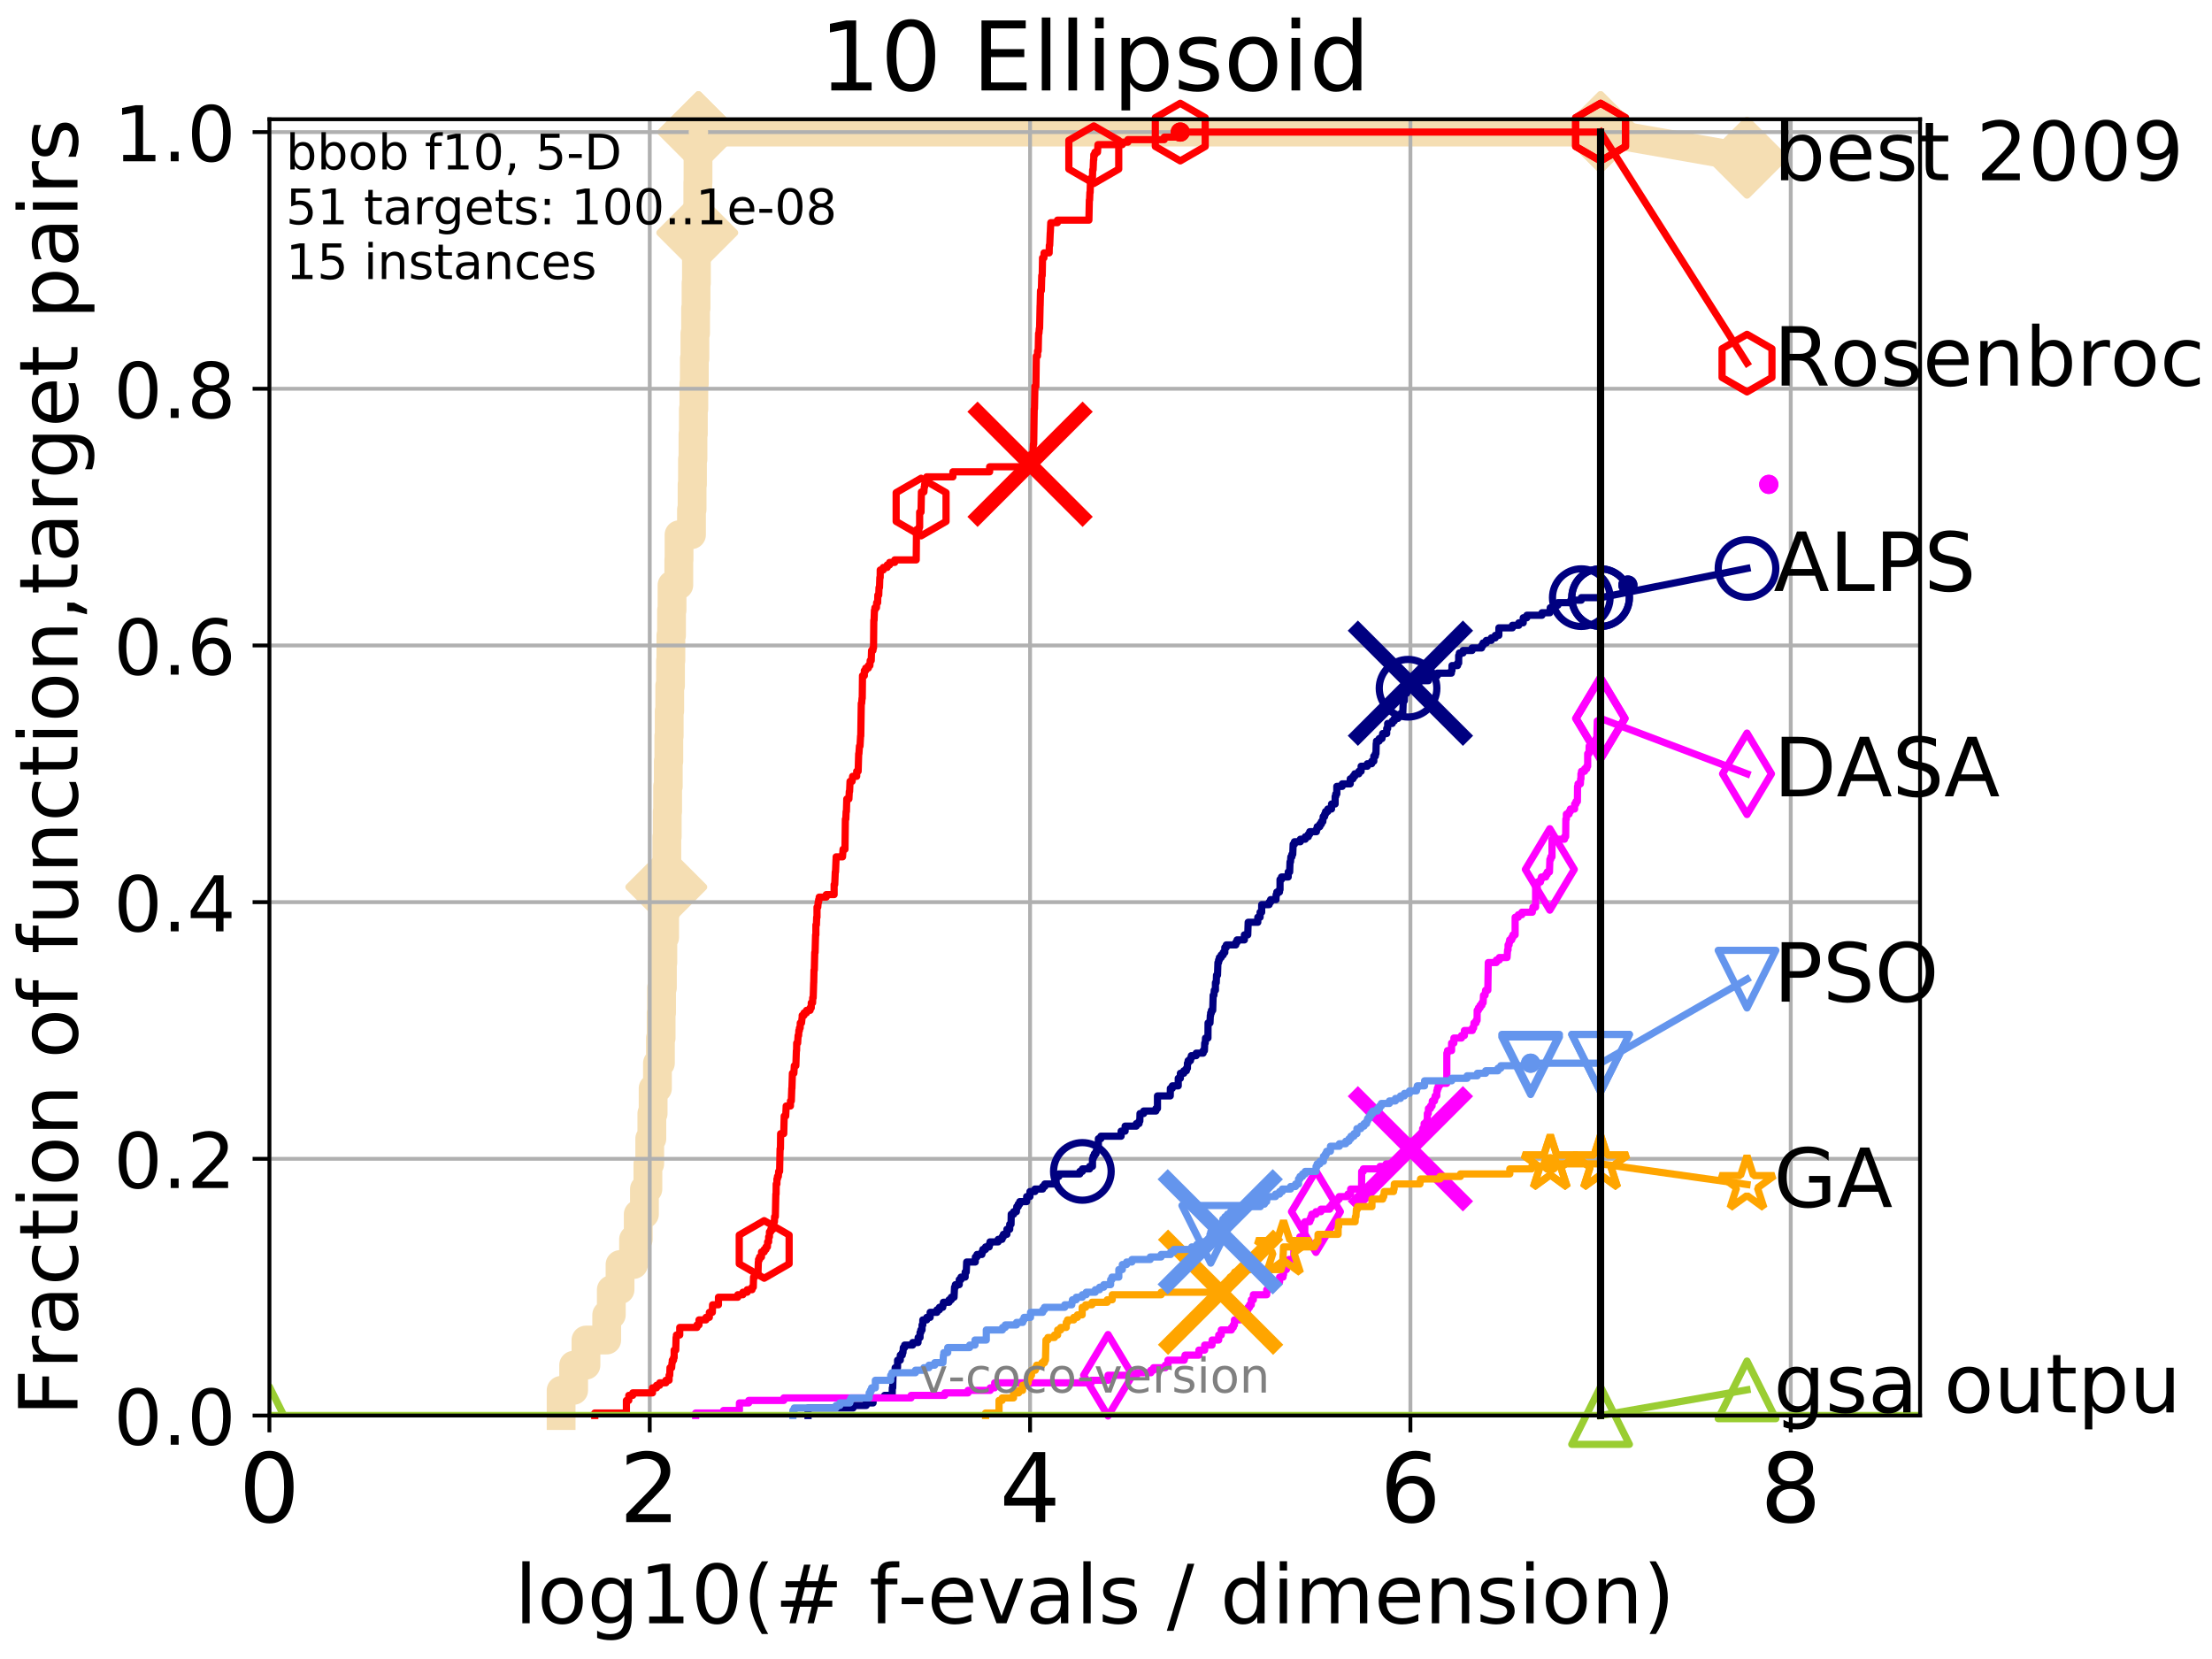 <?xml version="1.0" encoding="utf-8" standalone="no"?>
<!DOCTYPE svg PUBLIC "-//W3C//DTD SVG 1.1//EN"
  "http://www.w3.org/Graphics/SVG/1.1/DTD/svg11.dtd">
<!-- Created with matplotlib (http://matplotlib.org/) -->
<svg height="345.6pt" version="1.1" viewBox="0 0 460.8 345.6" width="460.8pt" xmlns="http://www.w3.org/2000/svg" xmlns:xlink="http://www.w3.org/1999/xlink">
 <defs>
  <style type="text/css">
*{stroke-linecap:butt;stroke-linejoin:round;}
  </style>
 </defs>
 <g id="figure_1">
  <g id="patch_1">
   <path d="M 0 345.6 
L 460.8 345.6 
L 460.8 0 
L 0 0 
z
" style="fill:#ffffff;"/>
  </g>
  <g id="axes_1">
   <g id="patch_2">
    <path d="M 56.12 294.88 
L 399.984 294.88 
L 399.984 24.84 
L 56.12 24.84 
z
" style="fill:#ffffff;"/>
   </g>
   <g id="line2d_1">
    <path d="M 116.891 294.88 
L 116.891 289.638 
L 119.5 289.638 
L 119.5 284.395 
L 122.066 284.395 
L 122.066 279.153 
L 126.39 279.153 
L 126.39 273.91 
L 127.347 273.91 
L 127.347 268.668 
L 129.166 268.668 
L 129.166 263.425 
L 131.979 263.425 
L 131.979 258.183 
L 132.955 258.183 
L 132.955 252.94 
L 134.25 252.94 
L 134.25 247.698 
L 134.969 247.698 
L 134.969 242.455 
L 135.351 242.455 
L 135.351 237.213 
L 135.793 237.213 
L 135.793 231.97 
L 136.059 231.97 
L 136.059 226.728 
L 136.96 226.728 
L 136.96 221.485 
L 137.575 221.485 
L 137.575 216.243 
L 137.726 216.243 
L 137.726 211 
L 137.816 211 
L 137.816 205.758 
L 137.994 205.758 
L 137.994 200.515 
L 138.082 200.515 
L 138.082 195.273 
L 138.459 195.273 
L 138.459 190.03 
L 138.688 190.03 
L 138.688 184.788 
L 138.801 184.788 
L 138.801 179.546 
L 138.913 179.546 
L 138.913 174.303 
L 138.997 174.303 
L 138.997 169.061 
L 139.08 169.061 
L 139.08 163.818 
L 139.218 163.818 
L 139.218 158.576 
L 139.328 158.576 
L 139.328 153.333 
L 139.409 153.333 
L 139.409 148.091 
L 139.518 148.091 
L 139.518 142.848 
L 139.679 142.848 
L 139.679 137.606 
L 139.759 137.606 
L 139.759 132.363 
L 139.892 132.363 
L 139.892 127.121 
L 139.997 127.121 
L 139.997 121.878 
L 141.409 121.878 
L 141.409 116.636 
L 141.457 116.636 
L 141.457 111.393 
L 144.05 111.393 
L 144.05 106.151 
L 144.174 106.151 
L 144.174 100.908 
L 144.257 100.908 
L 144.257 95.666 
L 144.359 95.666 
L 144.359 90.423 
L 144.44 90.423 
L 144.44 85.181 
L 144.541 85.181 
L 144.541 79.938 
L 144.642 79.938 
L 144.642 74.696 
L 144.762 74.696 
L 144.762 69.453 
L 144.901 69.453 
L 144.901 64.211 
L 144.999 64.211 
L 144.999 58.969 
L 145.077 58.969 
L 145.077 53.726 
L 145.175 53.726 
L 145.175 48.484 
L 145.253 48.484 
L 145.253 43.241 
L 145.368 43.241 
L 145.368 37.999 
L 145.407 37.999 
L 145.407 32.756 
L 145.502 32.756 
L 145.502 27.514 
L 333.43 27.514 
" style="fill:none;stroke:#f5deb3;stroke-linecap:square;stroke-width:6;"/>
   </g>
   <g id="line2d_2">
    <defs>
     <path d="M -0 7.778 
L 7.778 0 
L 0 -7.778 
L -7.778 -0 
z
" id="m5a87eaccfc" style="stroke:#f5deb3;stroke-linejoin:miter;stroke-width:1.5;"/>
    </defs>
    <g>
     <use style="fill:#f5deb3;stroke:#f5deb3;stroke-linejoin:miter;stroke-width:1.5;" x="138.801" xlink:href="#m5a87eaccfc" y="184.788"/>
     <use style="fill:#f5deb3;stroke:#f5deb3;stroke-linejoin:miter;stroke-width:1.5;" x="145.253" xlink:href="#m5a87eaccfc" y="48.484"/>
     <use style="fill:#f5deb3;stroke:#f5deb3;stroke-linejoin:miter;stroke-width:1.5;" x="145.502" xlink:href="#m5a87eaccfc" y="27.514"/>
     <use style="fill:#f5deb3;stroke:#f5deb3;stroke-linejoin:miter;stroke-width:1.5;" x="145.502" xlink:href="#m5a87eaccfc" y="27.514"/>
     <use style="fill:#f5deb3;stroke:#f5deb3;stroke-linejoin:miter;stroke-width:1.5;" x="333.43" xlink:href="#m5a87eaccfc" y="27.514"/>
    </g>
   </g>
   <g id="line2d_3">
    <path style="fill:none;stroke:#f5deb3;stroke-linecap:square;stroke-width:6;"/>
    <g/>
   </g>
   <g id="line2d_4">
    <path d="M 333.43 27.514 
L 363.934 32.861 
" style="fill:none;stroke:#f5deb3;stroke-linecap:square;stroke-width:6;"/>
    <g>
     <use style="fill:#f5deb3;stroke:#f5deb3;stroke-linejoin:miter;stroke-width:1.5;" x="333.43" xlink:href="#m5a87eaccfc" y="27.514"/>
     <use style="fill:#f5deb3;stroke:#f5deb3;stroke-linejoin:miter;stroke-width:1.5;" x="363.934" xlink:href="#m5a87eaccfc" y="32.861"/>
    </g>
   </g>
   <g id="matplotlib.axis_1">
    <g id="xtick_1">
     <g id="line2d_5">
      <path clip-path="url(#pe1ed3ef41d)" d="M 56.12 294.88 
L 56.12 24.84 
" style="fill:none;stroke:#b0b0b0;stroke-linecap:square;stroke-width:0.8;"/>
     </g>
     <g id="line2d_6">
      <defs>
       <path d="M 0 0 
L 0 3.5 
" id="m213a4685d9" style="stroke:#000000;stroke-width:0.8;"/>
      </defs>
      <g>
       <use style="stroke:#000000;stroke-width:0.8;" x="56.12" xlink:href="#m213a4685d9" y="294.88"/>
      </g>
     </g>
     <g id="text_1">
      <!-- 0 -->
      <defs>
       <path d="M 31.781 66.406 
Q 24.172 66.406 20.328 58.906 
Q 16.5 51.422 16.5 36.375 
Q 16.5 21.391 20.328 13.891 
Q 24.172 6.391 31.781 6.391 
Q 39.453 6.391 43.281 13.891 
Q 47.125 21.391 47.125 36.375 
Q 47.125 51.422 43.281 58.906 
Q 39.453 66.406 31.781 66.406 
z
M 31.781 74.219 
Q 44.047 74.219 50.516 64.516 
Q 56.984 54.828 56.984 36.375 
Q 56.984 17.969 50.516 8.266 
Q 44.047 -1.422 31.781 -1.422 
Q 19.531 -1.422 13.062 8.266 
Q 6.594 17.969 6.594 36.375 
Q 6.594 54.828 13.062 64.516 
Q 19.531 74.219 31.781 74.219 
z
" id="DejaVuSans-30"/>
      </defs>
      <g transform="translate(49.758 317.077)scale(0.2 -0.2)">
       <use xlink:href="#DejaVuSans-30"/>
      </g>
     </g>
    </g>
    <g id="xtick_2">
     <g id="line2d_7">
      <path clip-path="url(#pe1ed3ef41d)" d="M 135.351 294.88 
L 135.351 24.84 
" style="fill:none;stroke:#b0b0b0;stroke-linecap:square;stroke-width:0.8;"/>
     </g>
     <g id="line2d_8">
      <g>
       <use style="stroke:#000000;stroke-width:0.8;" x="135.351" xlink:href="#m213a4685d9" y="294.88"/>
      </g>
     </g>
     <g id="text_2">
      <!-- 2 -->
      <defs>
       <path d="M 19.188 8.297 
L 53.609 8.297 
L 53.609 0 
L 7.328 0 
L 7.328 8.297 
Q 12.938 14.109 22.625 23.891 
Q 32.328 33.688 34.812 36.531 
Q 39.547 41.844 41.422 45.531 
Q 43.312 49.219 43.312 52.781 
Q 43.312 58.594 39.234 62.25 
Q 35.156 65.922 28.609 65.922 
Q 23.969 65.922 18.812 64.312 
Q 13.672 62.703 7.812 59.422 
L 7.812 69.391 
Q 13.766 71.781 18.938 73 
Q 24.125 74.219 28.422 74.219 
Q 39.75 74.219 46.484 68.547 
Q 53.219 62.891 53.219 53.422 
Q 53.219 48.922 51.531 44.891 
Q 49.859 40.875 45.406 35.406 
Q 44.188 33.984 37.641 27.219 
Q 31.109 20.453 19.188 8.297 
z
" id="DejaVuSans-32"/>
      </defs>
      <g transform="translate(128.989 317.077)scale(0.2 -0.2)">
       <use xlink:href="#DejaVuSans-32"/>
      </g>
     </g>
    </g>
    <g id="xtick_3">
     <g id="line2d_9">
      <path clip-path="url(#pe1ed3ef41d)" d="M 214.583 294.88 
L 214.583 24.84 
" style="fill:none;stroke:#b0b0b0;stroke-linecap:square;stroke-width:0.8;"/>
     </g>
     <g id="line2d_10">
      <g>
       <use style="stroke:#000000;stroke-width:0.8;" x="214.583" xlink:href="#m213a4685d9" y="294.88"/>
      </g>
     </g>
     <g id="text_3">
      <!-- 4 -->
      <defs>
       <path d="M 37.797 64.312 
L 12.891 25.391 
L 37.797 25.391 
z
M 35.203 72.906 
L 47.609 72.906 
L 47.609 25.391 
L 58.016 25.391 
L 58.016 17.188 
L 47.609 17.188 
L 47.609 0 
L 37.797 0 
L 37.797 17.188 
L 4.891 17.188 
L 4.891 26.703 
z
" id="DejaVuSans-34"/>
      </defs>
      <g transform="translate(208.22 317.077)scale(0.2 -0.2)">
       <use xlink:href="#DejaVuSans-34"/>
      </g>
     </g>
    </g>
    <g id="xtick_4">
     <g id="line2d_11">
      <path clip-path="url(#pe1ed3ef41d)" d="M 293.814 294.88 
L 293.814 24.84 
" style="fill:none;stroke:#b0b0b0;stroke-linecap:square;stroke-width:0.8;"/>
     </g>
     <g id="line2d_12">
      <g>
       <use style="stroke:#000000;stroke-width:0.8;" x="293.814" xlink:href="#m213a4685d9" y="294.88"/>
      </g>
     </g>
     <g id="text_4">
      <!-- 6 -->
      <defs>
       <path d="M 33.016 40.375 
Q 26.375 40.375 22.484 35.828 
Q 18.609 31.297 18.609 23.391 
Q 18.609 15.531 22.484 10.953 
Q 26.375 6.391 33.016 6.391 
Q 39.656 6.391 43.531 10.953 
Q 47.406 15.531 47.406 23.391 
Q 47.406 31.297 43.531 35.828 
Q 39.656 40.375 33.016 40.375 
z
M 52.594 71.297 
L 52.594 62.312 
Q 48.875 64.062 45.094 64.984 
Q 41.312 65.922 37.594 65.922 
Q 27.828 65.922 22.672 59.328 
Q 17.531 52.734 16.797 39.406 
Q 19.672 43.656 24.016 45.922 
Q 28.375 48.188 33.594 48.188 
Q 44.578 48.188 50.953 41.516 
Q 57.328 34.859 57.328 23.391 
Q 57.328 12.156 50.688 5.359 
Q 44.047 -1.422 33.016 -1.422 
Q 20.359 -1.422 13.672 8.266 
Q 6.984 17.969 6.984 36.375 
Q 6.984 53.656 15.188 63.938 
Q 23.391 74.219 37.203 74.219 
Q 40.922 74.219 44.703 73.484 
Q 48.484 72.75 52.594 71.297 
z
" id="DejaVuSans-36"/>
      </defs>
      <g transform="translate(287.452 317.077)scale(0.2 -0.2)">
       <use xlink:href="#DejaVuSans-36"/>
      </g>
     </g>
    </g>
    <g id="xtick_5">
     <g id="line2d_13">
      <path clip-path="url(#pe1ed3ef41d)" d="M 373.045 294.88 
L 373.045 24.84 
" style="fill:none;stroke:#b0b0b0;stroke-linecap:square;stroke-width:0.8;"/>
     </g>
     <g id="line2d_14">
      <g>
       <use style="stroke:#000000;stroke-width:0.8;" x="373.045" xlink:href="#m213a4685d9" y="294.88"/>
      </g>
     </g>
     <g id="text_5">
      <!-- 8 -->
      <defs>
       <path d="M 31.781 34.625 
Q 24.75 34.625 20.719 30.859 
Q 16.703 27.094 16.703 20.516 
Q 16.703 13.922 20.719 10.156 
Q 24.75 6.391 31.781 6.391 
Q 38.812 6.391 42.859 10.172 
Q 46.922 13.969 46.922 20.516 
Q 46.922 27.094 42.891 30.859 
Q 38.875 34.625 31.781 34.625 
z
M 21.922 38.812 
Q 15.578 40.375 12.031 44.719 
Q 8.5 49.078 8.5 55.328 
Q 8.5 64.062 14.719 69.141 
Q 20.953 74.219 31.781 74.219 
Q 42.672 74.219 48.875 69.141 
Q 55.078 64.062 55.078 55.328 
Q 55.078 49.078 51.531 44.719 
Q 48 40.375 41.703 38.812 
Q 48.828 37.156 52.797 32.312 
Q 56.781 27.484 56.781 20.516 
Q 56.781 9.906 50.312 4.234 
Q 43.844 -1.422 31.781 -1.422 
Q 19.734 -1.422 13.25 4.234 
Q 6.781 9.906 6.781 20.516 
Q 6.781 27.484 10.781 32.312 
Q 14.797 37.156 21.922 38.812 
z
M 18.312 54.391 
Q 18.312 48.734 21.844 45.562 
Q 25.391 42.391 31.781 42.391 
Q 38.141 42.391 41.719 45.562 
Q 45.312 48.734 45.312 54.391 
Q 45.312 60.062 41.719 63.234 
Q 38.141 66.406 31.781 66.406 
Q 25.391 66.406 21.844 63.234 
Q 18.312 60.062 18.312 54.391 
z
" id="DejaVuSans-38"/>
      </defs>
      <g transform="translate(366.683 317.077)scale(0.2 -0.2)">
       <use xlink:href="#DejaVuSans-38"/>
      </g>
     </g>
    </g>
    <g id="text_6">
     <!-- log10(# f-evals / dimension) -->
     <defs>
      <path d="M 9.422 75.984 
L 18.406 75.984 
L 18.406 0 
L 9.422 0 
z
" id="DejaVuSans-6c"/>
      <path d="M 30.609 48.391 
Q 23.391 48.391 19.188 42.75 
Q 14.984 37.109 14.984 27.297 
Q 14.984 17.484 19.156 11.844 
Q 23.344 6.203 30.609 6.203 
Q 37.797 6.203 41.984 11.859 
Q 46.188 17.531 46.188 27.297 
Q 46.188 37.016 41.984 42.703 
Q 37.797 48.391 30.609 48.391 
z
M 30.609 56 
Q 42.328 56 49.016 48.375 
Q 55.719 40.766 55.719 27.297 
Q 55.719 13.875 49.016 6.219 
Q 42.328 -1.422 30.609 -1.422 
Q 18.844 -1.422 12.172 6.219 
Q 5.516 13.875 5.516 27.297 
Q 5.516 40.766 12.172 48.375 
Q 18.844 56 30.609 56 
z
" id="DejaVuSans-6f"/>
      <path d="M 45.406 27.984 
Q 45.406 37.75 41.375 43.109 
Q 37.359 48.484 30.078 48.484 
Q 22.859 48.484 18.828 43.109 
Q 14.797 37.75 14.797 27.984 
Q 14.797 18.266 18.828 12.891 
Q 22.859 7.516 30.078 7.516 
Q 37.359 7.516 41.375 12.891 
Q 45.406 18.266 45.406 27.984 
z
M 54.391 6.781 
Q 54.391 -7.172 48.188 -13.984 
Q 42 -20.797 29.203 -20.797 
Q 24.469 -20.797 20.266 -20.094 
Q 16.062 -19.391 12.109 -17.922 
L 12.109 -9.188 
Q 16.062 -11.328 19.922 -12.344 
Q 23.781 -13.375 27.781 -13.375 
Q 36.625 -13.375 41.016 -8.766 
Q 45.406 -4.156 45.406 5.172 
L 45.406 9.625 
Q 42.625 4.781 38.281 2.391 
Q 33.938 0 27.875 0 
Q 17.828 0 11.672 7.656 
Q 5.516 15.328 5.516 27.984 
Q 5.516 40.672 11.672 48.328 
Q 17.828 56 27.875 56 
Q 33.938 56 38.281 53.609 
Q 42.625 51.219 45.406 46.391 
L 45.406 54.688 
L 54.391 54.688 
z
" id="DejaVuSans-67"/>
      <path d="M 12.406 8.297 
L 28.516 8.297 
L 28.516 63.922 
L 10.984 60.406 
L 10.984 69.391 
L 28.422 72.906 
L 38.281 72.906 
L 38.281 8.297 
L 54.391 8.297 
L 54.391 0 
L 12.406 0 
z
" id="DejaVuSans-31"/>
      <path d="M 31 75.875 
Q 24.469 64.656 21.281 53.656 
Q 18.109 42.672 18.109 31.391 
Q 18.109 20.125 21.312 9.062 
Q 24.516 -2 31 -13.188 
L 23.188 -13.188 
Q 15.875 -1.703 12.234 9.375 
Q 8.594 20.453 8.594 31.391 
Q 8.594 42.281 12.203 53.312 
Q 15.828 64.359 23.188 75.875 
z
" id="DejaVuSans-28"/>
      <path d="M 51.125 44 
L 36.922 44 
L 32.812 27.688 
L 47.125 27.688 
z
M 43.797 71.781 
L 38.719 51.516 
L 52.984 51.516 
L 58.109 71.781 
L 65.922 71.781 
L 60.891 51.516 
L 76.125 51.516 
L 76.125 44 
L 58.984 44 
L 54.984 27.688 
L 70.516 27.688 
L 70.516 20.219 
L 53.078 20.219 
L 48 0 
L 40.188 0 
L 45.219 20.219 
L 30.906 20.219 
L 25.875 0 
L 18.016 0 
L 23.094 20.219 
L 7.719 20.219 
L 7.719 27.688 
L 24.906 27.688 
L 29 44 
L 13.281 44 
L 13.281 51.516 
L 30.906 51.516 
L 35.891 71.781 
z
" id="DejaVuSans-23"/>
      <path id="DejaVuSans-20"/>
      <path d="M 37.109 75.984 
L 37.109 68.5 
L 28.516 68.5 
Q 23.688 68.5 21.797 66.547 
Q 19.922 64.594 19.922 59.516 
L 19.922 54.688 
L 34.719 54.688 
L 34.719 47.703 
L 19.922 47.703 
L 19.922 0 
L 10.891 0 
L 10.891 47.703 
L 2.297 47.703 
L 2.297 54.688 
L 10.891 54.688 
L 10.891 58.5 
Q 10.891 67.625 15.141 71.797 
Q 19.391 75.984 28.609 75.984 
z
" id="DejaVuSans-66"/>
      <path d="M 4.891 31.391 
L 31.203 31.391 
L 31.203 23.391 
L 4.891 23.391 
z
" id="DejaVuSans-2d"/>
      <path d="M 56.203 29.594 
L 56.203 25.203 
L 14.891 25.203 
Q 15.484 15.922 20.484 11.062 
Q 25.484 6.203 34.422 6.203 
Q 39.594 6.203 44.453 7.469 
Q 49.312 8.734 54.109 11.281 
L 54.109 2.781 
Q 49.266 0.734 44.188 -0.344 
Q 39.109 -1.422 33.891 -1.422 
Q 20.797 -1.422 13.156 6.188 
Q 5.516 13.812 5.516 26.812 
Q 5.516 40.234 12.766 48.109 
Q 20.016 56 32.328 56 
Q 43.359 56 49.781 48.891 
Q 56.203 41.797 56.203 29.594 
z
M 47.219 32.234 
Q 47.125 39.594 43.094 43.984 
Q 39.062 48.391 32.422 48.391 
Q 24.906 48.391 20.391 44.141 
Q 15.875 39.891 15.188 32.172 
z
" id="DejaVuSans-65"/>
      <path d="M 2.984 54.688 
L 12.5 54.688 
L 29.594 8.797 
L 46.688 54.688 
L 56.203 54.688 
L 35.688 0 
L 23.484 0 
z
" id="DejaVuSans-76"/>
      <path d="M 34.281 27.484 
Q 23.391 27.484 19.188 25 
Q 14.984 22.516 14.984 16.5 
Q 14.984 11.719 18.141 8.906 
Q 21.297 6.109 26.703 6.109 
Q 34.188 6.109 38.703 11.406 
Q 43.219 16.703 43.219 25.484 
L 43.219 27.484 
z
M 52.203 31.203 
L 52.203 0 
L 43.219 0 
L 43.219 8.297 
Q 40.141 3.328 35.547 0.953 
Q 30.953 -1.422 24.312 -1.422 
Q 15.922 -1.422 10.953 3.297 
Q 6 8.016 6 15.922 
Q 6 25.141 12.172 29.828 
Q 18.359 34.516 30.609 34.516 
L 43.219 34.516 
L 43.219 35.406 
Q 43.219 41.609 39.141 45 
Q 35.062 48.391 27.688 48.391 
Q 23 48.391 18.547 47.266 
Q 14.109 46.141 10.016 43.891 
L 10.016 52.203 
Q 14.938 54.109 19.578 55.047 
Q 24.219 56 28.609 56 
Q 40.484 56 46.344 49.844 
Q 52.203 43.703 52.203 31.203 
z
" id="DejaVuSans-61"/>
      <path d="M 44.281 53.078 
L 44.281 44.578 
Q 40.484 46.531 36.375 47.5 
Q 32.281 48.484 27.875 48.484 
Q 21.188 48.484 17.844 46.438 
Q 14.5 44.391 14.5 40.281 
Q 14.5 37.156 16.891 35.375 
Q 19.281 33.594 26.516 31.984 
L 29.594 31.297 
Q 39.156 29.25 43.188 25.516 
Q 47.219 21.781 47.219 15.094 
Q 47.219 7.469 41.188 3.016 
Q 35.156 -1.422 24.609 -1.422 
Q 20.219 -1.422 15.453 -0.562 
Q 10.688 0.297 5.422 2 
L 5.422 11.281 
Q 10.406 8.688 15.234 7.391 
Q 20.062 6.109 24.812 6.109 
Q 31.156 6.109 34.562 8.281 
Q 37.984 10.453 37.984 14.406 
Q 37.984 18.062 35.516 20.016 
Q 33.062 21.969 24.703 23.781 
L 21.578 24.516 
Q 13.234 26.266 9.516 29.906 
Q 5.812 33.547 5.812 39.891 
Q 5.812 47.609 11.281 51.797 
Q 16.75 56 26.812 56 
Q 31.781 56 36.172 55.266 
Q 40.578 54.547 44.281 53.078 
z
" id="DejaVuSans-73"/>
      <path d="M 25.391 72.906 
L 33.688 72.906 
L 8.297 -9.281 
L 0 -9.281 
z
" id="DejaVuSans-2f"/>
      <path d="M 45.406 46.391 
L 45.406 75.984 
L 54.391 75.984 
L 54.391 0 
L 45.406 0 
L 45.406 8.203 
Q 42.578 3.328 38.25 0.953 
Q 33.938 -1.422 27.875 -1.422 
Q 17.969 -1.422 11.734 6.484 
Q 5.516 14.406 5.516 27.297 
Q 5.516 40.188 11.734 48.094 
Q 17.969 56 27.875 56 
Q 33.938 56 38.25 53.625 
Q 42.578 51.266 45.406 46.391 
z
M 14.797 27.297 
Q 14.797 17.391 18.875 11.75 
Q 22.953 6.109 30.078 6.109 
Q 37.203 6.109 41.297 11.75 
Q 45.406 17.391 45.406 27.297 
Q 45.406 37.203 41.297 42.844 
Q 37.203 48.484 30.078 48.484 
Q 22.953 48.484 18.875 42.844 
Q 14.797 37.203 14.797 27.297 
z
" id="DejaVuSans-64"/>
      <path d="M 9.422 54.688 
L 18.406 54.688 
L 18.406 0 
L 9.422 0 
z
M 9.422 75.984 
L 18.406 75.984 
L 18.406 64.594 
L 9.422 64.594 
z
" id="DejaVuSans-69"/>
      <path d="M 52 44.188 
Q 55.375 50.25 60.062 53.125 
Q 64.75 56 71.094 56 
Q 79.641 56 84.281 50.016 
Q 88.922 44.047 88.922 33.016 
L 88.922 0 
L 79.891 0 
L 79.891 32.719 
Q 79.891 40.578 77.094 44.375 
Q 74.312 48.188 68.609 48.188 
Q 61.625 48.188 57.562 43.547 
Q 53.516 38.922 53.516 30.906 
L 53.516 0 
L 44.484 0 
L 44.484 32.719 
Q 44.484 40.625 41.703 44.406 
Q 38.922 48.188 33.109 48.188 
Q 26.219 48.188 22.156 43.531 
Q 18.109 38.875 18.109 30.906 
L 18.109 0 
L 9.078 0 
L 9.078 54.688 
L 18.109 54.688 
L 18.109 46.188 
Q 21.188 51.219 25.484 53.609 
Q 29.781 56 35.688 56 
Q 41.656 56 45.828 52.969 
Q 50 49.953 52 44.188 
z
" id="DejaVuSans-6d"/>
      <path d="M 54.891 33.016 
L 54.891 0 
L 45.906 0 
L 45.906 32.719 
Q 45.906 40.484 42.875 44.328 
Q 39.844 48.188 33.797 48.188 
Q 26.516 48.188 22.312 43.547 
Q 18.109 38.922 18.109 30.906 
L 18.109 0 
L 9.078 0 
L 9.078 54.688 
L 18.109 54.688 
L 18.109 46.188 
Q 21.344 51.125 25.703 53.562 
Q 30.078 56 35.797 56 
Q 45.219 56 50.047 50.172 
Q 54.891 44.344 54.891 33.016 
z
" id="DejaVuSans-6e"/>
      <path d="M 8.016 75.875 
L 15.828 75.875 
Q 23.141 64.359 26.781 53.312 
Q 30.422 42.281 30.422 31.391 
Q 30.422 20.453 26.781 9.375 
Q 23.141 -1.703 15.828 -13.188 
L 8.016 -13.188 
Q 14.5 -2 17.703 9.062 
Q 20.906 20.125 20.906 31.391 
Q 20.906 42.672 17.703 53.656 
Q 14.5 64.656 8.016 75.875 
z
" id="DejaVuSans-29"/>
     </defs>
     <g transform="translate(107.211 338.154)scale(0.17 -0.17)">
      <use xlink:href="#DejaVuSans-6c"/>
      <use x="27.783" xlink:href="#DejaVuSans-6f"/>
      <use x="88.965" xlink:href="#DejaVuSans-67"/>
      <use x="152.441" xlink:href="#DejaVuSans-31"/>
      <use x="216.064" xlink:href="#DejaVuSans-30"/>
      <use x="279.688" xlink:href="#DejaVuSans-28"/>
      <use x="318.701" xlink:href="#DejaVuSans-23"/>
      <use x="402.49" xlink:href="#DejaVuSans-20"/>
      <use x="434.277" xlink:href="#DejaVuSans-66"/>
      <use x="469.404" xlink:href="#DejaVuSans-2d"/>
      <use x="505.488" xlink:href="#DejaVuSans-65"/>
      <use x="567.012" xlink:href="#DejaVuSans-76"/>
      <use x="626.191" xlink:href="#DejaVuSans-61"/>
      <use x="687.471" xlink:href="#DejaVuSans-6c"/>
      <use x="715.254" xlink:href="#DejaVuSans-73"/>
      <use x="767.354" xlink:href="#DejaVuSans-20"/>
      <use x="799.141" xlink:href="#DejaVuSans-2f"/>
      <use x="832.832" xlink:href="#DejaVuSans-20"/>
      <use x="864.619" xlink:href="#DejaVuSans-64"/>
      <use x="928.096" xlink:href="#DejaVuSans-69"/>
      <use x="955.879" xlink:href="#DejaVuSans-6d"/>
      <use x="1053.291" xlink:href="#DejaVuSans-65"/>
      <use x="1114.814" xlink:href="#DejaVuSans-6e"/>
      <use x="1178.193" xlink:href="#DejaVuSans-73"/>
      <use x="1230.293" xlink:href="#DejaVuSans-69"/>
      <use x="1258.076" xlink:href="#DejaVuSans-6f"/>
      <use x="1319.258" xlink:href="#DejaVuSans-6e"/>
      <use x="1382.637" xlink:href="#DejaVuSans-29"/>
     </g>
    </g>
   </g>
   <g id="matplotlib.axis_2">
    <g id="ytick_1">
     <g id="line2d_15">
      <path clip-path="url(#pe1ed3ef41d)" d="M 56.12 294.88 
L 399.984 294.88 
" style="fill:none;stroke:#b0b0b0;stroke-linecap:square;stroke-width:0.8;"/>
     </g>
     <g id="line2d_16">
      <defs>
       <path d="M 0 0 
L -3.5 0 
" id="m8dde2db989" style="stroke:#000000;stroke-width:0.8;"/>
      </defs>
      <g>
       <use style="stroke:#000000;stroke-width:0.8;" x="56.12" xlink:href="#m8dde2db989" y="294.88"/>
      </g>
     </g>
     <g id="text_7">
      <!-- 0.0 -->
      <defs>
       <path d="M 10.688 12.406 
L 21 12.406 
L 21 0 
L 10.688 0 
z
" id="DejaVuSans-2e"/>
      </defs>
      <g transform="translate(23.675 300.959)scale(0.16 -0.16)">
       <use xlink:href="#DejaVuSans-30"/>
       <use x="63.623" xlink:href="#DejaVuSans-2e"/>
       <use x="95.41" xlink:href="#DejaVuSans-30"/>
      </g>
     </g>
    </g>
    <g id="ytick_2">
     <g id="line2d_17">
      <path clip-path="url(#pe1ed3ef41d)" d="M 56.12 241.407 
L 399.984 241.407 
" style="fill:none;stroke:#b0b0b0;stroke-linecap:square;stroke-width:0.8;"/>
     </g>
     <g id="line2d_18">
      <g>
       <use style="stroke:#000000;stroke-width:0.8;" x="56.12" xlink:href="#m8dde2db989" y="241.407"/>
      </g>
     </g>
     <g id="text_8">
      <!-- 0.2 -->
      <g transform="translate(23.675 247.485)scale(0.16 -0.16)">
       <use xlink:href="#DejaVuSans-30"/>
       <use x="63.623" xlink:href="#DejaVuSans-2e"/>
       <use x="95.41" xlink:href="#DejaVuSans-32"/>
      </g>
     </g>
    </g>
    <g id="ytick_3">
     <g id="line2d_19">
      <path clip-path="url(#pe1ed3ef41d)" d="M 56.12 187.933 
L 399.984 187.933 
" style="fill:none;stroke:#b0b0b0;stroke-linecap:square;stroke-width:0.8;"/>
     </g>
     <g id="line2d_20">
      <g>
       <use style="stroke:#000000;stroke-width:0.8;" x="56.12" xlink:href="#m8dde2db989" y="187.933"/>
      </g>
     </g>
     <g id="text_9">
      <!-- 0.4 -->
      <g transform="translate(23.675 194.012)scale(0.16 -0.16)">
       <use xlink:href="#DejaVuSans-30"/>
       <use x="63.623" xlink:href="#DejaVuSans-2e"/>
       <use x="95.41" xlink:href="#DejaVuSans-34"/>
      </g>
     </g>
    </g>
    <g id="ytick_4">
     <g id="line2d_21">
      <path clip-path="url(#pe1ed3ef41d)" d="M 56.12 134.46 
L 399.984 134.46 
" style="fill:none;stroke:#b0b0b0;stroke-linecap:square;stroke-width:0.8;"/>
     </g>
     <g id="line2d_22">
      <g>
       <use style="stroke:#000000;stroke-width:0.8;" x="56.12" xlink:href="#m8dde2db989" y="134.46"/>
      </g>
     </g>
     <g id="text_10">
      <!-- 0.6 -->
      <g transform="translate(23.675 140.539)scale(0.16 -0.16)">
       <use xlink:href="#DejaVuSans-30"/>
       <use x="63.623" xlink:href="#DejaVuSans-2e"/>
       <use x="95.41" xlink:href="#DejaVuSans-36"/>
      </g>
     </g>
    </g>
    <g id="ytick_5">
     <g id="line2d_23">
      <path clip-path="url(#pe1ed3ef41d)" d="M 56.12 80.987 
L 399.984 80.987 
" style="fill:none;stroke:#b0b0b0;stroke-linecap:square;stroke-width:0.8;"/>
     </g>
     <g id="line2d_24">
      <g>
       <use style="stroke:#000000;stroke-width:0.8;" x="56.12" xlink:href="#m8dde2db989" y="80.987"/>
      </g>
     </g>
     <g id="text_11">
      <!-- 0.8 -->
      <g transform="translate(23.675 87.066)scale(0.16 -0.16)">
       <use xlink:href="#DejaVuSans-30"/>
       <use x="63.623" xlink:href="#DejaVuSans-2e"/>
       <use x="95.41" xlink:href="#DejaVuSans-38"/>
      </g>
     </g>
    </g>
    <g id="ytick_6">
     <g id="line2d_25">
      <path clip-path="url(#pe1ed3ef41d)" d="M 56.12 27.514 
L 399.984 27.514 
" style="fill:none;stroke:#b0b0b0;stroke-linecap:square;stroke-width:0.8;"/>
     </g>
     <g id="line2d_26">
      <g>
       <use style="stroke:#000000;stroke-width:0.8;" x="56.12" xlink:href="#m8dde2db989" y="27.514"/>
      </g>
     </g>
     <g id="text_12">
      <!-- 1.0 -->
      <g transform="translate(23.675 33.592)scale(0.16 -0.16)">
       <use xlink:href="#DejaVuSans-31"/>
       <use x="63.623" xlink:href="#DejaVuSans-2e"/>
       <use x="95.41" xlink:href="#DejaVuSans-30"/>
      </g>
     </g>
    </g>
    <g id="text_13">
     <!-- Fraction of function,target pairs -->
     <defs>
      <path d="M 9.812 72.906 
L 51.703 72.906 
L 51.703 64.594 
L 19.672 64.594 
L 19.672 43.109 
L 48.578 43.109 
L 48.578 34.812 
L 19.672 34.812 
L 19.672 0 
L 9.812 0 
z
" id="DejaVuSans-46"/>
      <path d="M 41.109 46.297 
Q 39.594 47.172 37.812 47.578 
Q 36.031 48 33.891 48 
Q 26.266 48 22.188 43.047 
Q 18.109 38.094 18.109 28.812 
L 18.109 0 
L 9.078 0 
L 9.078 54.688 
L 18.109 54.688 
L 18.109 46.188 
Q 20.953 51.172 25.484 53.578 
Q 30.031 56 36.531 56 
Q 37.453 56 38.578 55.875 
Q 39.703 55.766 41.062 55.516 
z
" id="DejaVuSans-72"/>
      <path d="M 48.781 52.594 
L 48.781 44.188 
Q 44.969 46.297 41.141 47.344 
Q 37.312 48.391 33.406 48.391 
Q 24.656 48.391 19.812 42.844 
Q 14.984 37.312 14.984 27.297 
Q 14.984 17.281 19.812 11.734 
Q 24.656 6.203 33.406 6.203 
Q 37.312 6.203 41.141 7.25 
Q 44.969 8.297 48.781 10.406 
L 48.781 2.094 
Q 45.016 0.344 40.984 -0.531 
Q 36.969 -1.422 32.422 -1.422 
Q 20.062 -1.422 12.781 6.344 
Q 5.516 14.109 5.516 27.297 
Q 5.516 40.672 12.859 48.328 
Q 20.219 56 33.016 56 
Q 37.156 56 41.109 55.141 
Q 45.062 54.297 48.781 52.594 
z
" id="DejaVuSans-63"/>
      <path d="M 18.312 70.219 
L 18.312 54.688 
L 36.812 54.688 
L 36.812 47.703 
L 18.312 47.703 
L 18.312 18.016 
Q 18.312 11.328 20.141 9.422 
Q 21.969 7.516 27.594 7.516 
L 36.812 7.516 
L 36.812 0 
L 27.594 0 
Q 17.188 0 13.234 3.875 
Q 9.281 7.766 9.281 18.016 
L 9.281 47.703 
L 2.688 47.703 
L 2.688 54.688 
L 9.281 54.688 
L 9.281 70.219 
z
" id="DejaVuSans-74"/>
      <path d="M 8.5 21.578 
L 8.5 54.688 
L 17.484 54.688 
L 17.484 21.922 
Q 17.484 14.156 20.5 10.266 
Q 23.531 6.391 29.594 6.391 
Q 36.859 6.391 41.078 11.031 
Q 45.312 15.672 45.312 23.688 
L 45.312 54.688 
L 54.297 54.688 
L 54.297 0 
L 45.312 0 
L 45.312 8.406 
Q 42.047 3.422 37.719 1 
Q 33.406 -1.422 27.688 -1.422 
Q 18.266 -1.422 13.375 4.438 
Q 8.5 10.297 8.5 21.578 
z
M 31.109 56 
z
" id="DejaVuSans-75"/>
      <path d="M 11.719 12.406 
L 22.016 12.406 
L 22.016 4 
L 14.016 -11.625 
L 7.719 -11.625 
L 11.719 4 
z
" id="DejaVuSans-2c"/>
      <path d="M 18.109 8.203 
L 18.109 -20.797 
L 9.078 -20.797 
L 9.078 54.688 
L 18.109 54.688 
L 18.109 46.391 
Q 20.953 51.266 25.266 53.625 
Q 29.594 56 35.594 56 
Q 45.562 56 51.781 48.094 
Q 58.016 40.188 58.016 27.297 
Q 58.016 14.406 51.781 6.484 
Q 45.562 -1.422 35.594 -1.422 
Q 29.594 -1.422 25.266 0.953 
Q 20.953 3.328 18.109 8.203 
z
M 48.688 27.297 
Q 48.688 37.203 44.609 42.844 
Q 40.531 48.484 33.406 48.484 
Q 26.266 48.484 22.188 42.844 
Q 18.109 37.203 18.109 27.297 
Q 18.109 17.391 22.188 11.75 
Q 26.266 6.109 33.406 6.109 
Q 40.531 6.109 44.609 11.75 
Q 48.688 17.391 48.688 27.297 
z
" id="DejaVuSans-70"/>
     </defs>
     <g transform="translate(16.14 294.999)rotate(-90)scale(0.17 -0.17)">
      <use xlink:href="#DejaVuSans-46"/>
      <use x="57.41" xlink:href="#DejaVuSans-72"/>
      <use x="98.523" xlink:href="#DejaVuSans-61"/>
      <use x="159.803" xlink:href="#DejaVuSans-63"/>
      <use x="214.783" xlink:href="#DejaVuSans-74"/>
      <use x="253.992" xlink:href="#DejaVuSans-69"/>
      <use x="281.775" xlink:href="#DejaVuSans-6f"/>
      <use x="342.957" xlink:href="#DejaVuSans-6e"/>
      <use x="406.336" xlink:href="#DejaVuSans-20"/>
      <use x="438.123" xlink:href="#DejaVuSans-6f"/>
      <use x="499.305" xlink:href="#DejaVuSans-66"/>
      <use x="534.51" xlink:href="#DejaVuSans-20"/>
      <use x="566.297" xlink:href="#DejaVuSans-66"/>
      <use x="601.502" xlink:href="#DejaVuSans-75"/>
      <use x="664.881" xlink:href="#DejaVuSans-6e"/>
      <use x="728.26" xlink:href="#DejaVuSans-63"/>
      <use x="783.24" xlink:href="#DejaVuSans-74"/>
      <use x="822.449" xlink:href="#DejaVuSans-69"/>
      <use x="850.232" xlink:href="#DejaVuSans-6f"/>
      <use x="911.414" xlink:href="#DejaVuSans-6e"/>
      <use x="974.793" xlink:href="#DejaVuSans-2c"/>
      <use x="1006.58" xlink:href="#DejaVuSans-74"/>
      <use x="1045.789" xlink:href="#DejaVuSans-61"/>
      <use x="1107.068" xlink:href="#DejaVuSans-72"/>
      <use x="1148.166" xlink:href="#DejaVuSans-67"/>
      <use x="1211.643" xlink:href="#DejaVuSans-65"/>
      <use x="1273.166" xlink:href="#DejaVuSans-74"/>
      <use x="1312.375" xlink:href="#DejaVuSans-20"/>
      <use x="1344.162" xlink:href="#DejaVuSans-70"/>
      <use x="1407.639" xlink:href="#DejaVuSans-61"/>
      <use x="1468.918" xlink:href="#DejaVuSans-69"/>
      <use x="1496.701" xlink:href="#DejaVuSans-72"/>
      <use x="1537.814" xlink:href="#DejaVuSans-73"/>
     </g>
    </g>
   </g>
   <g id="line2d_27">
    <defs>
     <path d="M 0 1.5 
C 0.398 1.5 0.779 1.342 1.061 1.061 
C 1.342 0.779 1.5 0.398 1.5 0 
C 1.5 -0.398 1.342 -0.779 1.061 -1.061 
C 0.779 -1.342 0.398 -1.5 0 -1.5 
C -0.398 -1.5 -0.779 -1.342 -1.061 -1.061 
C -1.342 -0.779 -1.5 -0.398 -1.5 0 
C -1.5 0.398 -1.342 0.779 -1.061 1.061 
C -0.779 1.342 -0.398 1.5 0 1.5 
z
" id="mdfddfc5297" style="stroke:#f5deb3;"/>
    </defs>
    <g>
     <use style="fill:#f5deb3;stroke:#f5deb3;" x="145.502" xlink:href="#mdfddfc5297" y="27.514"/>
     <use style="fill:#f5deb3;stroke:#f5deb3;" x="145.502" xlink:href="#mdfddfc5297" y="27.514"/>
    </g>
   </g>
   <g id="line2d_28">
    <defs>
     <path d="M 0 1.5 
C 0.398 1.5 0.779 1.342 1.061 1.061 
C 1.342 0.779 1.5 0.398 1.5 0 
C 1.5 -0.398 1.342 -0.779 1.061 -1.061 
C 0.779 -1.342 0.398 -1.5 0 -1.5 
C -0.398 -1.5 -0.779 -1.342 -1.061 -1.061 
C -1.342 -0.779 -1.5 -0.398 -1.5 0 
C -1.5 0.398 -1.342 0.779 -1.061 1.061 
C -0.779 1.342 -0.398 1.5 0 1.5 
z
" id="m105af70ff4" style="stroke:#000080;"/>
    </defs>
    <g>
     <use style="fill:#000080;stroke:#000080;" x="339.116" xlink:href="#m105af70ff4" y="121.878"/>
     <use style="fill:#000080;stroke:#000080;" x="339.116" xlink:href="#m105af70ff4" y="121.878"/>
    </g>
   </g>
   <g id="line2d_29">
    <path d="M 168.327 294.88 
L 168.327 293.307 
L 177.709 293.307 
L 177.709 292.783 
L 180.451 292.783 
L 180.451 292.259 
L 181.881 292.259 
L 181.881 291.21 
L 184.278 291.21 
L 184.278 290.686 
L 185.857 290.686 
L 185.885 289.113 
L 185.97 289.113 
L 186.05 285.968 
L 186.475 285.968 
L 186.475 284.919 
L 186.968 284.919 
L 186.987 283.347 
L 187.549 283.347 
L 187.549 282.298 
L 187.961 282.298 
L 187.961 281.774 
L 188.106 281.774 
L 188.177 280.725 
L 188.451 280.725 
L 188.451 280.201 
L 190.124 280.201 
L 190.124 279.677 
L 191.242 279.677 
L 191.268 278.628 
L 191.66 278.628 
L 191.66 277.58 
L 191.825 277.58 
L 191.825 277.056 
L 192.079 277.056 
L 192.079 276.007 
L 192.236 276.007 
L 192.237 274.959 
L 193.058 274.959 
L 193.058 274.434 
L 193.766 274.434 
L 193.766 273.386 
L 195.179 273.386 
L 195.179 272.862 
L 195.704 272.862 
L 195.704 272.337 
L 196.392 272.337 
L 196.392 271.813 
L 196.525 271.813 
L 196.525 271.289 
L 197.707 271.289 
L 197.707 270.765 
L 198.178 270.765 
L 198.178 270.24 
L 198.744 270.24 
L 198.847 268.143 
L 199.025 268.143 
L 199.025 267.619 
L 199.827 267.619 
L 199.827 266.571 
L 200.192 266.571 
L 200.192 266.046 
L 201.06 266.046 
L 201.06 264.998 
L 201.286 264.998 
L 201.38 262.901 
L 203.166 262.901 
L 203.186 261.852 
L 203.531 261.852 
L 203.531 261.328 
L 204.547 261.328 
L 204.547 260.804 
L 204.738 260.804 
L 204.738 260.28 
L 205.307 260.28 
L 205.307 259.755 
L 206.065 259.755 
L 206.065 259.231 
L 206.231 259.231 
L 206.231 258.707 
L 207.932 258.707 
L 207.932 258.183 
L 208.745 258.183 
L 208.745 257.658 
L 209.019 257.658 
L 209.019 257.134 
L 209.754 257.134 
L 209.754 256.086 
L 210.341 256.086 
L 210.341 255.037 
L 210.62 255.037 
L 210.659 252.94 
L 211.165 252.94 
L 211.165 252.416 
L 211.736 252.416 
L 211.812 251.367 
L 212.117 251.367 
L 212.117 250.843 
L 212.427 250.843 
L 212.427 250.319 
L 213.871 250.319 
L 213.871 249.27 
L 214.557 249.27 
L 214.557 248.222 
L 215.602 248.222 
L 215.602 247.698 
L 217.207 247.698 
L 217.207 247.173 
L 217.652 247.173 
L 217.652 246.649 
L 219.729 246.649 
L 219.729 246.125 
L 220.005 246.125 
L 220.005 245.076 
L 220.585 245.076 
L 220.585 244.552 
L 224.949 244.552 
L 224.949 244.028 
L 225.478 244.028 
L 225.478 243.504 
L 226.987 243.504 
L 226.987 242.979 
L 227.583 242.979 
L 227.583 241.407 
L 227.729 241.407 
L 227.729 240.882 
L 227.977 240.882 
L 227.977 240.358 
L 228.321 240.358 
L 228.321 239.834 
L 228.475 239.834 
L 228.475 239.31 
L 228.808 239.31 
L 228.809 237.213 
L 229.333 237.213 
L 229.333 236.689 
L 233.549 236.689 
L 233.549 235.64 
L 234.384 235.64 
L 234.384 234.592 
L 236.708 234.592 
L 236.708 234.067 
L 237.285 234.067 
L 237.285 233.543 
L 237.448 233.543 
L 237.48 231.97 
L 238.251 231.97 
L 238.251 231.446 
L 240.799 231.446 
L 240.799 230.922 
L 241.122 230.922 
L 241.122 228.301 
L 243.784 228.301 
L 243.809 226.728 
L 244.214 226.728 
L 244.214 226.204 
L 245.45 226.204 
L 245.45 224.631 
L 245.896 224.631 
L 245.896 223.582 
L 246.616 223.582 
L 246.616 223.058 
L 247.152 223.058 
L 247.152 222.534 
L 247.364 222.534 
L 247.364 221.485 
L 247.513 221.485 
L 247.513 220.961 
L 247.99 220.961 
L 247.99 220.437 
L 248.179 220.437 
L 248.179 219.913 
L 249.19 219.913 
L 249.19 219.388 
L 250.636 219.388 
L 250.636 218.864 
L 250.904 218.864 
L 250.961 217.291 
L 251.075 217.291 
L 251.131 216.243 
L 251.637 216.243 
L 251.66 213.097 
L 252.064 213.097 
L 252.134 211.525 
L 252.195 211.525 
L 252.195 211 
L 252.361 211 
L 252.361 210.476 
L 252.627 210.476 
L 252.723 207.331 
L 252.878 207.331 
L 252.96 206.282 
L 253.195 206.282 
L 253.195 204.709 
L 253.368 204.709 
L 253.425 203.137 
L 253.63 203.137 
L 253.717 200.515 
L 253.857 200.515 
L 253.857 199.991 
L 254.017 199.991 
L 254.017 199.467 
L 254.392 199.467 
L 254.392 198.943 
L 254.805 198.943 
L 254.805 198.418 
L 255.152 198.418 
L 255.152 197.37 
L 255.459 197.37 
L 255.459 196.846 
L 257.433 196.846 
L 257.433 196.321 
L 257.7 196.321 
L 257.7 195.797 
L 259.227 195.797 
L 259.227 194.749 
L 259.93 194.749 
L 260.016 192.127 
L 262.023 192.127 
L 262.023 191.079 
L 262.499 191.079 
L 262.499 190.03 
L 262.831 190.03 
L 262.831 188.458 
L 264.382 188.458 
L 264.382 187.933 
L 264.69 187.933 
L 264.69 187.409 
L 265.811 187.409 
L 265.842 186.361 
L 265.982 186.361 
L 265.982 185.836 
L 266.535 185.836 
L 266.535 185.312 
L 266.653 185.312 
L 266.653 183.215 
L 266.959 183.215 
L 266.959 182.691 
L 268.359 182.691 
L 268.363 181.642 
L 268.661 181.642 
L 268.735 179.546 
L 268.837 179.546 
L 268.909 178.497 
L 269.122 178.497 
L 269.122 177.973 
L 269.304 177.973 
L 269.386 175.876 
L 269.661 175.876 
L 269.661 175.352 
L 270.887 175.352 
L 270.887 174.827 
L 271.912 174.827 
L 271.912 174.303 
L 272.549 174.303 
L 272.549 173.779 
L 272.841 173.779 
L 272.841 173.255 
L 274.235 173.255 
L 274.235 172.73 
L 274.399 172.73 
L 274.399 172.206 
L 274.942 172.206 
L 274.942 171.682 
L 275.267 171.682 
L 275.267 171.158 
L 275.568 171.158 
L 275.643 170.109 
L 275.94 170.109 
L 275.94 169.585 
L 276.137 169.585 
L 276.137 169.061 
L 276.602 169.061 
L 276.602 168.536 
L 277.383 168.536 
L 277.383 167.488 
L 278.134 167.488 
L 278.134 165.915 
L 278.265 165.915 
L 278.265 165.391 
L 278.481 165.391 
L 278.481 163.818 
L 279.605 163.818 
L 279.605 163.294 
L 281.28 163.294 
L 281.28 162.245 
L 281.851 162.245 
L 281.851 161.721 
L 282.225 161.721 
L 282.225 161.197 
L 283.069 161.197 
L 283.069 160.673 
L 283.548 160.673 
L 283.548 159.624 
L 284.835 159.624 
L 284.835 159.1 
L 285.752 159.1 
L 285.752 158.576 
L 286.189 158.576 
L 286.189 157.527 
L 286.503 157.527 
L 286.503 157.003 
L 286.635 157.003 
L 286.691 154.906 
L 286.749 154.906 
L 286.749 154.382 
L 287.308 154.382 
L 287.308 153.857 
L 287.895 153.857 
L 287.895 153.333 
L 288.035 153.333 
L 288.035 152.809 
L 288.875 152.809 
L 288.875 151.76 
L 289.075 151.76 
L 289.075 150.712 
L 290.035 150.712 
L 290.035 150.188 
L 290.467 150.188 
L 290.467 149.663 
L 291.225 149.663 
L 291.225 149.139 
L 291.825 149.139 
L 291.825 148.615 
L 292.223 148.615 
L 292.322 145.994 
L 292.549 145.994 
L 292.6 144.421 
L 293.046 144.421 
L 293.046 143.897 
L 293.323 143.897 
L 293.323 143.372 
L 293.554 143.372 
L 293.554 142.324 
L 295.6 142.324 
L 295.6 141.8 
L 297.575 141.8 
L 297.575 141.275 
L 297.842 141.275 
L 297.842 140.751 
L 299.429 140.751 
L 299.429 140.227 
L 302.346 140.227 
L 302.346 139.703 
L 302.469 139.703 
L 302.476 138.654 
L 303.633 138.654 
L 303.633 138.13 
L 303.869 138.13 
L 303.869 136.557 
L 304.013 136.557 
L 304.013 136.033 
L 304.774 136.033 
L 304.774 135.509 
L 306.656 135.509 
L 306.656 134.984 
L 308.643 134.984 
L 308.643 134.46 
L 308.949 134.46 
L 308.949 133.936 
L 309.618 133.936 
L 309.618 133.412 
L 310.667 133.412 
L 310.667 132.887 
L 311.491 132.887 
L 311.491 132.363 
L 312.232 132.363 
L 312.249 130.79 
L 315.059 130.79 
L 315.059 130.266 
L 316.392 130.266 
L 316.392 129.742 
L 317.316 129.742 
L 317.316 128.693 
L 318.076 128.693 
L 318.076 128.169 
L 321.226 128.169 
L 321.226 127.645 
L 322.861 127.645 
L 322.948 126.596 
L 323.803 126.596 
L 323.803 126.072 
L 324.543 126.072 
L 324.543 125.548 
L 327.209 125.548 
L 327.209 125.024 
L 329.411 125.024 
L 329.411 124.499 
L 333.43 124.499 
L 333.43 124.499 
" style="fill:none;stroke:#000080;stroke-linecap:square;stroke-width:1.5;"/>
   </g>
   <g id="line2d_30">
    <defs>
     <path d="M 0 6 
C 1.591 6 3.117 5.368 4.243 4.243 
C 5.368 3.117 6 1.591 6 0 
C 6 -1.591 5.368 -3.117 4.243 -4.243 
C 3.117 -5.368 1.591 -6 0 -6 
C -1.591 -6 -3.117 -5.368 -4.243 -4.243 
C -5.368 -3.117 -6 -1.591 -6 0 
C -6 1.591 -5.368 3.117 -4.243 4.243 
C -3.117 5.368 -1.591 6 0 6 
z
" id="m1bde71c841" style="stroke:#000080;stroke-width:1.5;"/>
    </defs>
    <g>
     <use style="fill-opacity:0;stroke:#000080;stroke-width:1.5;" x="225.478" xlink:href="#m1bde71c841" y="244.028"/>
     <use style="fill-opacity:0;stroke:#000080;stroke-width:1.5;" x="293.323" xlink:href="#m1bde71c841" y="143.372"/>
     <use style="fill-opacity:0;stroke:#000080;stroke-width:1.5;" x="329.411" xlink:href="#m1bde71c841" y="124.499"/>
     <use style="fill-opacity:0;stroke:#000080;stroke-width:1.5;" x="333.43" xlink:href="#m1bde71c841" y="124.499"/>
    </g>
   </g>
   <g id="line2d_31">
    <path style="fill:none;stroke:#000080;stroke-linecap:square;stroke-width:1.5;"/>
    <g/>
   </g>
   <g id="line2d_32">
    <path clip-path="url(#pe1ed3ef41d)" d="M 293.814 142.324 
" style="fill:none;stroke:#000080;stroke-linecap:square;stroke-width:1.5;"/>
    <defs>
     <path d="M -12 12 
L 12 -12 
M -12 -12 
L 12 12 
" id="mcbfcb0a518" style="stroke:#000080;stroke-width:3;"/>
    </defs>
    <g clip-path="url(#pe1ed3ef41d)">
     <use style="fill:#000080;stroke:#000080;stroke-width:3;" x="293.814" xlink:href="#mcbfcb0a518" y="142.324"/>
    </g>
   </g>
   <g id="line2d_33">
    <defs>
     <path d="M 0 1.5 
C 0.398 1.5 0.779 1.342 1.061 1.061 
C 1.342 0.779 1.5 0.398 1.5 0 
C 1.5 -0.398 1.342 -0.779 1.061 -1.061 
C 0.779 -1.342 0.398 -1.5 0 -1.5 
C -0.398 -1.5 -0.779 -1.342 -1.061 -1.061 
C -1.342 -0.779 -1.5 -0.398 -1.5 0 
C -1.5 0.398 -1.342 0.779 -1.061 1.061 
C -0.779 1.342 -0.398 1.5 0 1.5 
z
" id="m68cdecf17c" style="stroke:#ff00ff;"/>
    </defs>
    <g>
     <use style="fill:#ff00ff;stroke:#ff00ff;" x="368.469" xlink:href="#m68cdecf17c" y="100.908"/>
     <use style="fill:#ff00ff;stroke:#ff00ff;" x="368.469" xlink:href="#m68cdecf17c" y="100.908"/>
    </g>
   </g>
   <g id="line2d_34">
    <path d="M 144.92 294.88 
L 144.92 294.356 
L 150.726 294.356 
L 150.726 293.832 
L 154.033 293.832 
L 154.033 292.259 
L 155.976 292.259 
L 155.976 291.735 
L 163.281 291.735 
L 163.281 291.21 
L 189.795 291.21 
L 189.795 290.686 
L 196.822 290.686 
L 196.822 290.162 
L 201.661 290.162 
L 201.661 289.638 
L 206.282 289.638 
L 206.282 289.113 
L 207.208 289.113 
L 207.208 288.065 
L 227.336 288.065 
L 227.336 287.541 
L 230.829 287.541 
L 230.829 286.492 
L 236.785 286.492 
L 236.785 285.968 
L 239.752 285.968 
L 239.752 285.444 
L 240.313 285.444 
L 240.313 284.919 
L 242.761 284.919 
L 242.761 284.395 
L 243.308 284.395 
L 243.308 283.347 
L 246.696 283.347 
L 246.696 282.822 
L 246.865 282.822 
L 246.865 282.298 
L 249.749 282.298 
L 249.749 281.25 
L 250.952 281.25 
L 250.952 280.201 
L 252.495 280.201 
L 252.495 279.153 
L 253.877 279.153 
L 253.877 278.104 
L 254.41 278.104 
L 254.41 277.056 
L 256.538 277.056 
L 256.538 276.531 
L 256.915 276.531 
L 256.915 276.007 
L 257.155 276.007 
L 257.155 274.959 
L 258.308 274.959 
L 258.308 273.386 
L 259.049 273.386 
L 259.049 272.862 
L 259.968 272.862 
L 259.968 272.337 
L 260.312 272.337 
L 260.312 271.813 
L 260.674 271.813 
L 260.674 270.765 
L 261.095 270.765 
L 261.095 269.716 
L 263.881 269.716 
L 263.881 268.668 
L 264.353 268.668 
L 264.441 267.619 
L 264.683 267.619 
L 264.683 267.095 
L 266.557 267.095 
L 266.557 266.046 
L 267.28 266.046 
L 267.28 265.522 
L 267.394 265.522 
L 267.394 264.474 
L 267.994 264.474 
L 267.994 262.901 
L 268.475 262.901 
L 268.475 262.377 
L 269.518 262.377 
L 269.55 258.707 
L 270.729 258.707 
L 270.779 257.658 
L 271.62 257.658 
L 271.62 256.61 
L 271.801 256.61 
L 271.831 254.513 
L 272.858 254.513 
L 272.858 253.989 
L 273.081 253.989 
L 273.081 253.464 
L 273.266 253.464 
L 273.266 252.94 
L 274.133 252.94 
L 274.133 252.416 
L 275.172 252.416 
L 275.172 251.892 
L 277.001 251.892 
L 277.001 251.367 
L 277.424 251.367 
L 277.424 250.843 
L 278.092 250.843 
L 278.092 250.319 
L 278.534 250.319 
L 278.534 249.795 
L 278.987 249.795 
L 278.987 249.27 
L 280.795 249.27 
L 280.795 248.746 
L 281.366 248.746 
L 281.366 247.698 
L 283.639 247.698 
L 283.663 244.028 
L 284.002 244.028 
L 284.002 243.504 
L 287.499 243.504 
L 287.499 242.979 
L 288.749 242.979 
L 288.749 242.455 
L 290.62 242.455 
L 290.62 241.931 
L 291.695 241.931 
L 291.695 240.882 
L 292.434 240.882 
L 292.434 239.834 
L 292.674 239.834 
L 292.674 239.31 
L 293.823 239.31 
L 293.823 237.737 
L 294.981 237.737 
L 294.981 237.213 
L 296.005 237.213 
L 296.005 236.689 
L 296.208 236.689 
L 296.208 236.164 
L 296.355 236.164 
L 296.355 235.116 
L 296.663 235.116 
L 296.668 234.067 
L 297.149 234.067 
L 297.149 233.543 
L 297.329 233.543 
L 297.337 231.97 
L 297.54 231.97 
L 297.567 230.922 
L 297.998 230.922 
L 297.998 230.398 
L 298.324 230.398 
L 298.373 229.349 
L 298.829 229.349 
L 298.829 228.825 
L 298.97 228.825 
L 298.97 228.301 
L 299.31 228.301 
L 299.31 227.252 
L 299.427 227.252 
L 299.427 226.728 
L 299.615 226.728 
L 299.615 226.204 
L 299.876 226.204 
L 299.876 225.679 
L 301.394 225.679 
L 301.402 219.388 
L 301.543 219.388 
L 301.543 218.864 
L 302.391 218.864 
L 302.391 217.291 
L 302.87 217.291 
L 302.87 216.243 
L 304.455 216.243 
L 304.455 215.719 
L 305.063 215.719 
L 305.063 214.67 
L 306.719 214.67 
L 306.719 214.146 
L 306.978 214.146 
L 307.057 213.097 
L 307.488 213.097 
L 307.488 212.573 
L 307.703 212.573 
L 307.721 210.476 
L 307.98 210.476 
L 307.98 209.952 
L 308.329 209.952 
L 308.329 209.428 
L 308.706 209.428 
L 308.706 208.903 
L 308.958 208.903 
L 309.036 207.331 
L 309.366 207.331 
L 309.476 206.282 
L 309.943 206.282 
L 310.035 200.515 
L 311.715 200.515 
L 311.715 199.991 
L 312.344 199.991 
L 312.344 199.467 
L 313.949 199.467 
L 314.059 197.894 
L 314.153 197.894 
L 314.157 196.846 
L 314.37 196.846 
L 314.37 196.321 
L 314.484 196.321 
L 314.484 195.797 
L 314.912 195.797 
L 314.912 195.273 
L 315.167 195.273 
L 315.167 194.749 
L 315.629 194.749 
L 315.631 191.079 
L 316.29 191.079 
L 316.29 190.555 
L 317.035 190.555 
L 317.035 190.03 
L 319.212 190.03 
L 319.212 189.506 
L 319.338 189.506 
L 319.338 188.982 
L 319.895 188.982 
L 319.898 184.788 
L 320.242 184.788 
L 320.242 183.739 
L 320.911 183.739 
L 320.911 183.215 
L 321.101 183.215 
L 321.101 182.691 
L 322.01 182.691 
L 322.01 182.167 
L 322.323 182.167 
L 322.323 181.642 
L 322.783 181.642 
L 322.868 179.021 
L 323.047 179.021 
L 323.047 178.497 
L 323.311 178.497 
L 323.312 174.827 
L 325.91 174.827 
L 325.91 174.303 
L 326.159 174.303 
L 326.195 170.633 
L 326.303 170.633 
L 326.303 169.585 
L 326.872 169.585 
L 326.872 169.061 
L 327.135 169.061 
L 327.135 168.536 
L 328.014 168.536 
L 328.022 167.488 
L 328.301 167.488 
L 328.301 166.964 
L 328.603 166.964 
L 328.633 163.818 
L 328.727 163.818 
L 328.727 163.294 
L 329.222 163.294 
L 329.278 162.245 
L 329.339 162.245 
L 329.339 161.197 
L 329.452 161.197 
L 329.452 160.673 
L 330.107 160.673 
L 330.107 160.148 
L 330.551 160.148 
L 330.551 159.624 
L 330.742 159.624 
L 330.742 157.003 
L 331.019 157.003 
L 331.048 155.43 
L 331.875 155.43 
L 331.875 154.906 
L 332.11 154.906 
L 332.11 154.382 
L 332.473 154.382 
L 332.473 153.857 
L 332.644 153.857 
L 332.743 150.188 
L 333.319 150.188 
L 333.319 149.663 
L 333.43 149.663 
" style="fill:none;stroke:#ff00ff;stroke-linecap:square;stroke-width:1.5;"/>
   </g>
   <g id="line2d_35">
    <defs>
     <path d="M -0 8.485 
L 5.091 0 
L 0 -8.485 
L -5.091 -0 
z
" id="mda0128a1cf" style="stroke:#ff00ff;stroke-linejoin:miter;stroke-width:1.5;"/>
    </defs>
    <g>
     <use style="fill-opacity:0;stroke:#ff00ff;stroke-linejoin:miter;stroke-width:1.5;" x="230.829" xlink:href="#mda0128a1cf" y="286.492"/>
     <use style="fill-opacity:0;stroke:#ff00ff;stroke-linejoin:miter;stroke-width:1.5;" x="274.133" xlink:href="#mda0128a1cf" y="252.416"/>
     <use style="fill-opacity:0;stroke:#ff00ff;stroke-linejoin:miter;stroke-width:1.5;" x="322.855" xlink:href="#mda0128a1cf" y="181.118"/>
     <use style="fill-opacity:0;stroke:#ff00ff;stroke-linejoin:miter;stroke-width:1.5;" x="333.319" xlink:href="#mda0128a1cf" y="149.663"/>
     <use style="fill-opacity:0;stroke:#ff00ff;stroke-linejoin:miter;stroke-width:1.5;" x="333.43" xlink:href="#mda0128a1cf" y="149.663"/>
    </g>
   </g>
   <g id="line2d_36">
    <path style="fill:none;stroke:#ff00ff;stroke-linecap:square;stroke-width:1.5;"/>
    <g/>
   </g>
   <g id="line2d_37">
    <path clip-path="url(#pe1ed3ef41d)" d="M 293.814 239.31 
" style="fill:none;stroke:#ff00ff;stroke-linecap:square;stroke-width:1.5;"/>
    <defs>
     <path d="M -12 12 
L 12 -12 
M -12 -12 
L 12 12 
" id="mf94f74fe96" style="stroke:#ff00ff;stroke-width:3;"/>
    </defs>
    <g clip-path="url(#pe1ed3ef41d)">
     <use style="fill:#ff00ff;stroke:#ff00ff;stroke-width:3;" x="293.814" xlink:href="#mf94f74fe96" y="239.31"/>
    </g>
   </g>
   <g id="line2d_38">
    <defs>
     <path d="M 0 1.5 
C 0.398 1.5 0.779 1.342 1.061 1.061 
C 1.342 0.779 1.5 0.398 1.5 0 
C 1.5 -0.398 1.342 -0.779 1.061 -1.061 
C 0.779 -1.342 0.398 -1.5 0 -1.5 
C -0.398 -1.5 -0.779 -1.342 -1.061 -1.061 
C -1.342 -0.779 -1.5 -0.398 -1.5 0 
C -1.5 0.398 -1.342 0.779 -1.061 1.061 
C -0.779 1.342 -0.398 1.5 0 1.5 
z
" id="m1c1acfa83b" style="stroke:#ffa500;"/>
    </defs>
    <g>
     <use style="fill:#ffa500;stroke:#ffa500;" x="322.957" xlink:href="#m1c1acfa83b" y="242.455"/>
     <use style="fill:#ffa500;stroke:#ffa500;" x="322.957" xlink:href="#m1c1acfa83b" y="242.455"/>
    </g>
   </g>
   <g id="line2d_39">
    <path d="M 205.31 294.88 
L 205.31 294.356 
L 208.115 294.356 
L 208.115 291.735 
L 208.762 291.735 
L 208.762 291.21 
L 211.133 291.21 
L 211.133 290.162 
L 212.214 290.162 
L 212.214 289.638 
L 213.025 289.638 
L 213.025 288.589 
L 213.849 288.589 
L 213.849 288.065 
L 214.189 288.065 
L 214.189 287.016 
L 214.61 287.016 
L 214.61 286.492 
L 214.878 286.492 
L 214.908 285.444 
L 215.674 285.444 
L 215.674 284.919 
L 215.951 284.919 
L 215.951 284.395 
L 217.053 284.395 
L 217.053 283.871 
L 217.58 283.871 
L 217.58 283.347 
L 217.796 283.347 
L 217.893 279.153 
L 218.294 279.153 
L 218.294 278.628 
L 219.671 278.628 
L 219.671 278.104 
L 220.323 278.104 
L 220.323 277.056 
L 220.968 277.056 
L 220.968 276.531 
L 222.117 276.531 
L 222.126 275.483 
L 222.385 275.483 
L 222.385 274.959 
L 223.691 274.959 
L 223.691 274.434 
L 224.449 274.434 
L 224.449 273.91 
L 225.438 273.91 
L 225.438 272.337 
L 226.16 272.337 
L 226.16 271.813 
L 227.479 271.813 
L 227.479 271.289 
L 230.658 271.289 
L 230.658 270.765 
L 231.7 270.765 
L 231.7 269.716 
L 241.894 269.716 
L 241.894 269.192 
L 255.651 269.192 
L 255.651 268.668 
L 255.869 268.668 
L 255.931 267.619 
L 256.198 267.619 
L 256.275 266.046 
L 257.223 266.046 
L 257.223 264.998 
L 258.158 264.998 
L 258.158 264.474 
L 266.9 264.474 
L 266.9 263.949 
L 267.046 263.949 
L 267.046 263.425 
L 267.187 263.425 
L 267.295 261.328 
L 267.317 261.328 
L 267.377 259.755 
L 273.867 259.755 
L 273.867 259.231 
L 274.164 259.231 
L 274.164 258.707 
L 274.553 258.707 
L 274.568 257.134 
L 278.752 257.134 
L 278.752 255.561 
L 278.871 255.561 
L 278.871 254.513 
L 282.302 254.513 
L 282.352 253.464 
L 282.467 253.464 
L 282.563 251.892 
L 282.803 251.892 
L 282.803 251.367 
L 285.802 251.367 
L 285.81 249.795 
L 288.044 249.795 
L 288.044 249.27 
L 288.26 249.27 
L 288.362 248.222 
L 290.305 248.222 
L 290.305 247.698 
L 290.426 247.698 
L 290.462 246.649 
L 295.803 246.649 
L 295.803 246.125 
L 295.918 246.125 
L 295.918 245.601 
L 299.984 245.601 
L 299.984 245.076 
L 304.24 245.076 
L 304.24 244.552 
L 314.52 244.552 
L 314.52 243.504 
L 319.083 243.504 
L 319.083 242.979 
L 322.957 242.979 
L 322.957 242.455 
L 333.43 242.455 
L 333.43 242.455 
" style="fill:none;stroke:#ffa500;stroke-linecap:square;stroke-width:1.5;"/>
   </g>
   <g id="line2d_40">
    <defs>
     <path d="M 0 -6 
L -1.347 -1.854 
L -5.706 -1.854 
L -2.18 0.708 
L -3.527 4.854 
L -0 2.292 
L 3.527 4.854 
L 2.18 0.708 
L 5.706 -1.854 
L 1.347 -1.854 
z
" id="maedb1ecb0d" style="stroke:#ffa500;stroke-linejoin:bevel;stroke-width:1.5;"/>
    </defs>
    <g>
     <use style="fill-opacity:0;stroke:#ffa500;stroke-linejoin:bevel;stroke-width:1.5;" x="267.377" xlink:href="#maedb1ecb0d" y="260.28"/>
     <use style="fill-opacity:0;stroke:#ffa500;stroke-linejoin:bevel;stroke-width:1.5;" x="322.957" xlink:href="#maedb1ecb0d" y="242.455"/>
     <use style="fill-opacity:0;stroke:#ffa500;stroke-linejoin:bevel;stroke-width:1.5;" x="322.957" xlink:href="#maedb1ecb0d" y="242.455"/>
     <use style="fill-opacity:0;stroke:#ffa500;stroke-linejoin:bevel;stroke-width:1.5;" x="333.43" xlink:href="#maedb1ecb0d" y="242.455"/>
    </g>
   </g>
   <g id="line2d_41">
    <path style="fill:none;stroke:#ffa500;stroke-linecap:square;stroke-width:1.5;"/>
    <g/>
   </g>
   <g id="line2d_42">
    <path clip-path="url(#pe1ed3ef41d)" d="M 254.271 269.192 
" style="fill:none;stroke:#ffa500;stroke-linecap:square;stroke-width:1.5;"/>
    <defs>
     <path d="M -12 12 
L 12 -12 
M -12 -12 
L 12 12 
" id="m00ccae3195" style="stroke:#ffa500;stroke-width:3;"/>
    </defs>
    <g clip-path="url(#pe1ed3ef41d)">
     <use style="fill:#ffa500;stroke:#ffa500;stroke-width:3;" x="254.271" xlink:href="#m00ccae3195" y="269.192"/>
    </g>
   </g>
   <g id="line2d_43">
    <defs>
     <path d="M 0 1.5 
C 0.398 1.5 0.779 1.342 1.061 1.061 
C 1.342 0.779 1.5 0.398 1.5 0 
C 1.5 -0.398 1.342 -0.779 1.061 -1.061 
C 0.779 -1.342 0.398 -1.5 0 -1.5 
C -0.398 -1.5 -0.779 -1.342 -1.061 -1.061 
C -1.342 -0.779 -1.5 -0.398 -1.5 0 
C -1.5 0.398 -1.342 0.779 -1.061 1.061 
C -0.779 1.342 -0.398 1.5 0 1.5 
z
" id="mceaf5a19d1" style="stroke:#6495ed;"/>
    </defs>
    <g>
     <use style="fill:#6495ed;stroke:#6495ed;" x="318.857" xlink:href="#mceaf5a19d1" y="221.485"/>
     <use style="fill:#6495ed;stroke:#6495ed;" x="318.857" xlink:href="#mceaf5a19d1" y="221.485"/>
    </g>
   </g>
   <g id="line2d_44">
    <path d="M 165.169 294.88 
L 165.169 293.832 
L 165.464 293.832 
L 165.464 293.307 
L 174.175 293.307 
L 174.175 292.783 
L 174.967 292.783 
L 174.967 292.259 
L 177.036 292.259 
L 177.036 291.735 
L 177.267 291.735 
L 177.267 291.21 
L 181.063 291.21 
L 181.063 290.162 
L 181.319 290.162 
L 181.319 289.638 
L 181.567 289.638 
L 181.567 289.113 
L 182.351 289.113 
L 182.351 287.541 
L 185.555 287.541 
L 185.555 286.492 
L 185.808 286.492 
L 185.808 285.968 
L 190.704 285.968 
L 190.704 285.444 
L 192.454 285.444 
L 192.454 284.919 
L 193.521 284.919 
L 193.521 284.395 
L 194.728 284.395 
L 194.728 283.871 
L 196.43 283.871 
L 196.533 282.298 
L 196.616 282.298 
L 196.616 281.774 
L 197.428 281.774 
L 197.428 280.725 
L 202.001 280.725 
L 202.001 280.201 
L 203.107 280.201 
L 203.107 279.153 
L 205.462 279.153 
L 205.462 277.056 
L 208.836 277.056 
L 208.836 276.531 
L 209.416 276.531 
L 209.416 276.007 
L 211.766 276.007 
L 211.766 275.483 
L 213.061 275.483 
L 213.061 274.959 
L 213.334 274.959 
L 213.334 274.434 
L 214.679 274.434 
L 214.679 273.386 
L 217.22 273.386 
L 217.22 272.862 
L 217.578 272.862 
L 217.578 272.337 
L 221.801 272.337 
L 221.801 271.813 
L 223.278 271.813 
L 223.278 271.289 
L 223.405 271.289 
L 223.405 270.765 
L 224.2 270.765 
L 224.2 270.24 
L 225.461 270.24 
L 225.461 269.716 
L 226.278 269.716 
L 226.278 269.192 
L 228.166 269.192 
L 228.166 268.668 
L 229.067 268.668 
L 229.067 268.143 
L 229.942 268.143 
L 229.942 267.619 
L 231.365 267.619 
L 231.365 266.571 
L 231.638 266.571 
L 231.638 266.046 
L 233.071 266.046 
L 233.071 264.474 
L 233.799 264.474 
L 233.799 263.425 
L 234.685 263.425 
L 234.685 262.901 
L 235.802 262.901 
L 235.802 262.377 
L 239.617 262.377 
L 239.617 261.852 
L 241.882 261.852 
L 241.882 261.328 
L 243.877 261.328 
L 243.877 260.804 
L 244.549 260.804 
L 244.549 260.28 
L 248.261 260.28 
L 248.261 259.755 
L 249.331 259.755 
L 249.331 259.231 
L 250.311 259.231 
L 250.311 258.707 
L 251.662 258.707 
L 251.662 258.183 
L 252.069 258.183 
L 252.069 257.134 
L 252.225 257.134 
L 252.225 256.61 
L 254.295 256.61 
L 254.297 255.561 
L 254.449 255.561 
L 254.449 255.037 
L 254.733 255.037 
L 254.733 253.989 
L 255.182 253.989 
L 255.182 253.464 
L 255.705 253.464 
L 255.705 252.94 
L 256.343 252.94 
L 256.343 252.416 
L 256.635 252.416 
L 256.635 251.892 
L 257.957 251.892 
L 257.957 251.367 
L 262.563 251.367 
L 262.563 250.843 
L 263.41 250.843 
L 263.41 250.319 
L 263.862 250.319 
L 263.862 249.795 
L 263.976 249.795 
L 263.976 249.27 
L 265.715 249.27 
L 265.715 248.746 
L 266.56 248.746 
L 266.56 248.222 
L 267.118 248.222 
L 267.118 247.698 
L 268.849 247.698 
L 268.849 247.173 
L 269.885 247.173 
L 269.885 246.649 
L 270.504 246.649 
L 270.504 245.601 
L 270.81 245.601 
L 270.81 245.076 
L 271.339 245.076 
L 271.339 244.552 
L 271.899 244.552 
L 271.899 244.028 
L 274.158 244.028 
L 274.158 242.979 
L 274.382 242.979 
L 274.382 242.455 
L 274.964 242.455 
L 274.964 241.931 
L 275.697 241.931 
L 275.697 240.882 
L 276.096 240.882 
L 276.096 240.358 
L 276.361 240.358 
L 276.361 239.834 
L 277.157 239.834 
L 277.157 238.785 
L 279.02 238.785 
L 279.02 238.261 
L 280.344 238.261 
L 280.344 237.737 
L 281.019 237.737 
L 281.019 237.213 
L 281.433 237.213 
L 281.433 236.689 
L 282.064 236.689 
L 282.064 236.164 
L 282.669 236.164 
L 282.669 235.116 
L 283.493 235.116 
L 283.493 234.592 
L 284.167 234.592 
L 284.167 234.067 
L 284.688 234.067 
L 284.688 233.543 
L 284.89 233.543 
L 284.89 233.019 
L 285.236 233.019 
L 285.236 232.495 
L 285.557 232.495 
L 285.557 231.97 
L 285.982 231.97 
L 285.982 231.446 
L 286.945 231.446 
L 286.945 230.922 
L 287.389 230.922 
L 287.389 230.398 
L 287.763 230.398 
L 287.763 229.873 
L 289.437 229.873 
L 289.437 229.349 
L 290.698 229.349 
L 290.698 228.825 
L 291.75 228.825 
L 291.75 228.301 
L 292.564 228.301 
L 292.564 227.776 
L 293.613 227.776 
L 293.613 227.252 
L 295.083 227.252 
L 295.083 226.728 
L 295.248 226.728 
L 295.248 226.204 
L 296.763 226.204 
L 296.763 225.155 
L 302.418 225.155 
L 302.418 224.631 
L 305.627 224.631 
L 305.627 224.107 
L 307.757 224.107 
L 307.757 223.582 
L 309.489 223.582 
L 309.489 223.058 
L 312.055 223.058 
L 312.055 222.534 
L 312.64 222.534 
L 312.64 222.01 
L 318.857 222.01 
L 318.857 221.485 
L 333.43 221.485 
L 333.43 221.485 
" style="fill:none;stroke:#6495ed;stroke-linecap:square;stroke-width:1.5;"/>
   </g>
   <g id="line2d_45">
    <defs>
     <path d="M -0 6 
L 6 -6 
L -6 -6 
z
" id="mb9206f1f55" style="stroke:#6495ed;stroke-linejoin:miter;stroke-width:1.5;"/>
    </defs>
    <g>
     <use style="fill-opacity:0;stroke:#6495ed;stroke-linejoin:miter;stroke-width:1.5;" x="252.225" xlink:href="#mb9206f1f55" y="257.134"/>
     <use style="fill-opacity:0;stroke:#6495ed;stroke-linejoin:miter;stroke-width:1.5;" x="318.857" xlink:href="#mb9206f1f55" y="222.01"/>
     <use style="fill-opacity:0;stroke:#6495ed;stroke-linejoin:miter;stroke-width:1.5;" x="318.857" xlink:href="#mb9206f1f55" y="221.485"/>
     <use style="fill-opacity:0;stroke:#6495ed;stroke-linejoin:miter;stroke-width:1.5;" x="333.43" xlink:href="#mb9206f1f55" y="221.485"/>
    </g>
   </g>
   <g id="line2d_46">
    <path style="fill:none;stroke:#6495ed;stroke-linecap:square;stroke-width:1.5;"/>
    <g/>
   </g>
   <g id="line2d_47">
    <path clip-path="url(#pe1ed3ef41d)" d="M 254.198 256.61 
" style="fill:none;stroke:#6495ed;stroke-linecap:square;stroke-width:1.5;"/>
    <defs>
     <path d="M -12 12 
L 12 -12 
M -12 -12 
L 12 12 
" id="mc1cea1b23a" style="stroke:#6495ed;stroke-width:3;"/>
    </defs>
    <g clip-path="url(#pe1ed3ef41d)">
     <use style="fill:#6495ed;stroke:#6495ed;stroke-width:3;" x="254.198" xlink:href="#mc1cea1b23a" y="256.61"/>
    </g>
   </g>
   <g id="line2d_48">
    <defs>
     <path d="M 0 1.5 
C 0.398 1.5 0.779 1.342 1.061 1.061 
C 1.342 0.779 1.5 0.398 1.5 0 
C 1.5 -0.398 1.342 -0.779 1.061 -1.061 
C 0.779 -1.342 0.398 -1.5 0 -1.5 
C -0.398 -1.5 -0.779 -1.342 -1.061 -1.061 
C -1.342 -0.779 -1.5 -0.398 -1.5 0 
C -1.5 0.398 -1.342 0.779 -1.061 1.061 
C -0.779 1.342 -0.398 1.5 0 1.5 
z
" id="mff15014f8d" style="stroke:#ff0000;"/>
    </defs>
    <g>
     <use style="fill:#ff0000;stroke:#ff0000;" x="245.871" xlink:href="#mff15014f8d" y="27.514"/>
     <use style="fill:#ff0000;stroke:#ff0000;" x="245.871" xlink:href="#mff15014f8d" y="27.514"/>
    </g>
   </g>
   <g id="line2d_49">
    <path d="M 123.901 294.88 
L 123.901 294.356 
L 130.493 294.356 
L 130.493 291.735 
L 130.988 291.735 
L 130.988 290.686 
L 131.811 290.686 
L 131.811 290.162 
L 135.927 290.162 
L 135.927 289.113 
L 136.771 289.113 
L 136.771 288.589 
L 137.424 288.589 
L 137.424 288.065 
L 138.716 288.065 
L 138.716 287.541 
L 139.382 287.541 
L 139.382 286.492 
L 139.518 286.492 
L 139.572 284.919 
L 139.918 284.919 
L 139.997 283.871 
L 140.05 283.871 
L 140.05 283.347 
L 140.309 283.347 
L 140.309 282.822 
L 140.438 282.822 
L 140.438 281.25 
L 140.768 281.25 
L 140.843 278.628 
L 140.918 278.628 
L 140.918 278.104 
L 141.601 278.104 
L 141.601 276.531 
L 145.194 276.531 
L 145.194 276.007 
L 145.616 276.007 
L 145.616 274.959 
L 147.069 274.959 
L 147.069 274.434 
L 147.769 274.434 
L 147.769 273.386 
L 148.393 273.386 
L 148.441 271.813 
L 149.666 271.813 
L 149.666 270.24 
L 153.693 270.24 
L 153.693 269.716 
L 154.761 269.716 
L 154.761 269.192 
L 155.662 269.192 
L 155.662 268.668 
L 156.657 268.668 
L 156.657 268.143 
L 156.925 268.143 
L 156.974 266.046 
L 157.217 266.046 
L 157.217 265.522 
L 157.898 265.522 
L 157.972 262.901 
L 158.018 262.901 
L 158.018 262.377 
L 158.229 262.377 
L 158.229 261.852 
L 158.634 261.852 
L 158.634 260.804 
L 159.194 260.804 
L 159.194 260.28 
L 159.568 260.28 
L 159.568 259.755 
L 159.869 259.755 
L 159.91 258.707 
L 160.124 258.707 
L 160.124 257.658 
L 160.286 257.658 
L 160.286 256.61 
L 160.566 256.61 
L 160.566 256.086 
L 161.037 256.086 
L 161.037 255.561 
L 161.191 255.561 
L 161.191 254.513 
L 161.328 254.513 
L 161.358 253.464 
L 161.517 253.464 
L 161.622 248.746 
L 161.674 248.746 
L 161.696 246.649 
L 161.845 246.649 
L 161.845 245.601 
L 161.962 245.601 
L 161.962 245.076 
L 162.145 245.076 
L 162.21 244.028 
L 162.404 244.028 
L 162.503 239.31 
L 162.581 239.31 
L 162.616 236.164 
L 163.267 236.164 
L 163.362 232.495 
L 163.677 232.495 
L 163.776 230.398 
L 164.663 230.398 
L 164.663 229.349 
L 164.849 229.349 
L 164.942 226.728 
L 164.973 226.728 
L 165.071 223.582 
L 165.38 223.582 
L 165.47 222.01 
L 165.79 222.01 
L 165.901 218.864 
L 165.942 218.864 
L 165.965 217.291 
L 166.167 217.291 
L 166.258 215.719 
L 166.367 215.719 
L 166.418 214.67 
L 166.536 214.67 
L 166.536 214.146 
L 166.692 214.146 
L 166.709 213.097 
L 166.974 213.097 
L 167.083 212.049 
L 167.11 212.049 
L 167.11 211.525 
L 167.497 211.525 
L 167.497 211 
L 168.015 211 
L 168.015 210.476 
L 168.757 210.476 
L 168.757 209.952 
L 169.002 209.952 
L 169.002 208.903 
L 169.277 208.903 
L 169.301 207.855 
L 169.401 207.855 
L 169.501 204.709 
L 169.515 204.709 
L 169.571 202.088 
L 169.637 202.088 
L 169.726 198.418 
L 169.796 198.418 
L 169.898 194.749 
L 169.962 194.749 
L 169.967 192.652 
L 170.077 192.652 
L 170.127 191.079 
L 170.195 191.079 
L 170.195 188.982 
L 170.358 188.982 
L 170.439 187.933 
L 170.537 187.933 
L 170.537 187.409 
L 170.653 187.409 
L 170.653 186.885 
L 172.122 186.885 
L 172.122 186.361 
L 173.763 186.361 
L 173.763 184.264 
L 173.891 184.264 
L 174.001 181.642 
L 174.056 181.642 
L 174.164 179.021 
L 174.182 179.021 
L 174.182 178.497 
L 175.516 178.497 
L 175.622 176.924 
L 176.025 176.924 
L 176.105 170.633 
L 176.202 170.633 
L 176.262 169.061 
L 176.323 169.061 
L 176.399 166.439 
L 176.843 166.439 
L 176.923 164.867 
L 176.987 164.867 
L 177.076 162.77 
L 177.512 162.77 
L 177.615 161.721 
L 178.464 161.721 
L 178.464 160.673 
L 178.77 160.673 
L 178.88 157.003 
L 178.932 157.003 
L 179.036 155.43 
L 179.16 155.43 
L 179.271 153.333 
L 179.313 153.333 
L 179.42 146.518 
L 179.499 146.518 
L 179.573 145.469 
L 179.621 145.469 
L 179.673 140.751 
L 180.059 140.751 
L 180.059 139.703 
L 180.343 139.703 
L 180.343 139.178 
L 180.891 139.178 
L 180.891 138.654 
L 181.212 138.654 
L 181.274 137.606 
L 181.494 137.606 
L 181.563 135.509 
L 181.853 135.509 
L 181.853 134.984 
L 181.97 134.984 
L 182.028 129.218 
L 182.087 129.218 
L 182.16 127.121 
L 182.259 127.121 
L 182.259 126.596 
L 182.578 126.596 
L 182.622 125.548 
L 182.833 125.548 
L 182.865 123.975 
L 183.058 123.975 
L 183.113 122.403 
L 183.212 122.403 
L 183.286 120.306 
L 183.358 120.306 
L 183.369 118.733 
L 184.003 118.733 
L 184.003 118.209 
L 184.822 118.209 
L 184.822 117.684 
L 185.325 117.684 
L 185.325 117.16 
L 186.39 117.16 
L 186.39 116.636 
L 190.865 116.636 
L 190.926 110.345 
L 191.443 110.345 
L 191.443 109.821 
L 191.58 109.821 
L 191.58 106.675 
L 191.869 106.675 
L 191.948 102.481 
L 192.468 102.481 
L 192.54 101.433 
L 192.613 101.433 
L 192.613 100.908 
L 192.759 100.908 
L 192.759 100.384 
L 192.971 100.384 
L 193.043 99.336 
L 198.506 99.336 
L 198.506 98.287 
L 206.158 98.287 
L 206.158 97.239 
L 214.319 97.239 
L 214.319 96.714 
L 214.774 96.714 
L 214.819 94.617 
L 215.186 94.617 
L 215.268 92.52 
L 215.339 92.52 
L 215.446 85.181 
L 215.502 85.181 
L 215.593 80.463 
L 215.797 80.463 
L 215.885 74.172 
L 216.132 74.172 
L 216.142 73.123 
L 216.273 73.123 
L 216.358 69.453 
L 216.426 69.453 
L 216.515 68.405 
L 216.566 68.405 
L 216.67 63.687 
L 216.682 63.687 
L 216.759 60.541 
L 216.934 60.541 
L 217.016 57.396 
L 217.113 57.396 
L 217.181 53.726 
L 217.468 53.726 
L 217.496 52.678 
L 218.558 52.678 
L 218.595 51.105 
L 218.673 51.105 
L 218.784 48.484 
L 218.799 48.484 
L 218.894 46.387 
L 220.288 46.387 
L 220.288 45.862 
L 226.838 45.862 
L 226.932 41.668 
L 226.985 41.668 
L 227.042 40.096 
L 227.098 40.096 
L 227.149 37.999 
L 227.301 37.999 
L 227.409 36.95 
L 227.582 36.95 
L 227.623 35.377 
L 227.712 35.377 
L 227.799 33.28 
L 227.846 33.28 
L 227.856 32.232 
L 228.1 32.232 
L 228.1 31.708 
L 228.628 31.708 
L 228.727 30.135 
L 233.796 30.135 
L 233.796 29.611 
L 234.959 29.611 
L 234.959 29.086 
L 242.539 29.086 
L 242.539 28.562 
L 245.791 28.562 
L 245.871 27.514 
L 333.43 27.514 
L 333.43 27.514 
" style="fill:none;stroke:#ff0000;stroke-linecap:square;stroke-width:1.5;"/>
   </g>
   <g id="line2d_50">
    <defs>
     <path d="M 0 -6 
L -5.196 -3 
L -5.196 3 
L -0 6 
L 5.196 3 
L 5.196 -3 
z
" id="m4122498162" style="stroke:#ff0000;stroke-linejoin:miter;stroke-width:1.5;"/>
    </defs>
    <g>
     <use style="fill-opacity:0;stroke:#ff0000;stroke-linejoin:miter;stroke-width:1.5;" x="159.194" xlink:href="#m4122498162" y="260.28"/>
     <use style="fill-opacity:0;stroke:#ff0000;stroke-linejoin:miter;stroke-width:1.5;" x="191.882" xlink:href="#m4122498162" y="105.627"/>
     <use style="fill-opacity:0;stroke:#ff0000;stroke-linejoin:miter;stroke-width:1.5;" x="227.856" xlink:href="#m4122498162" y="32.232"/>
     <use style="fill-opacity:0;stroke:#ff0000;stroke-linejoin:miter;stroke-width:1.5;" x="245.871" xlink:href="#m4122498162" y="27.514"/>
     <use style="fill-opacity:0;stroke:#ff0000;stroke-linejoin:miter;stroke-width:1.5;" x="333.43" xlink:href="#m4122498162" y="27.514"/>
    </g>
   </g>
   <g id="line2d_51">
    <path style="fill:none;stroke:#ff0000;stroke-linecap:square;stroke-width:1.5;"/>
    <g/>
   </g>
   <g id="line2d_52">
    <path clip-path="url(#pe1ed3ef41d)" d="M 214.583 96.714 
" style="fill:none;stroke:#ff0000;stroke-linecap:square;stroke-width:1.5;"/>
    <defs>
     <path d="M -12 12 
L 12 -12 
M -12 -12 
L 12 12 
" id="m68bceb5f9a" style="stroke:#ff0000;stroke-width:3;"/>
    </defs>
    <g clip-path="url(#pe1ed3ef41d)">
     <use style="fill:#ff0000;stroke:#ff0000;stroke-width:3;" x="214.583" xlink:href="#m68bceb5f9a" y="96.714"/>
    </g>
   </g>
   <g id="line2d_53">
    <path clip-path="url(#pe1ed3ef41d)" d="M 56.12 294.88 
L 56.12 294.88 
L 56.12 294.88 
L 56.12 294.88 
L 399.984 294.88 
" style="fill:none;stroke:#9acd32;stroke-linecap:square;stroke-width:1.5;"/>
   </g>
   <g id="line2d_54">
    <defs>
     <path d="M 0 -6 
L -6 6 
L 6 6 
z
" id="mc67ddd4498" style="stroke:#9acd32;stroke-linejoin:miter;stroke-width:1.5;"/>
    </defs>
    <g clip-path="url(#pe1ed3ef41d)">
     <use style="fill-opacity:0;stroke:#9acd32;stroke-linejoin:miter;stroke-width:1.5;" x="56.12" xlink:href="#mc67ddd4498" y="294.88"/>
    </g>
   </g>
   <g id="line2d_55">
    <path clip-path="url(#pe1ed3ef41d)" style="fill:none;stroke:#9acd32;stroke-linecap:square;stroke-width:1.5;"/>
    <g clip-path="url(#pe1ed3ef41d)">
     <use style="fill-opacity:0;stroke:#9acd32;stroke-linejoin:miter;stroke-width:1.5;" x="-1" xlink:href="#mc67ddd4498" y="562.246"/>
     <use style="fill-opacity:0;stroke:#9acd32;stroke-linejoin:miter;stroke-width:1.5;" x="399.984" xlink:href="#mc67ddd4498" y="562.246"/>
    </g>
   </g>
   <g id="line2d_56">
    <path d="M 333.43 294.88 
L 363.934 289.533 
" style="fill:none;stroke:#9acd32;stroke-linecap:square;stroke-width:1.5;"/>
    <g>
     <use style="fill-opacity:0;stroke:#9acd32;stroke-linejoin:miter;stroke-width:1.5;" x="333.43" xlink:href="#mc67ddd4498" y="294.88"/>
     <use style="fill-opacity:0;stroke:#9acd32;stroke-linejoin:miter;stroke-width:1.5;" x="363.934" xlink:href="#mc67ddd4498" y="289.533"/>
    </g>
   </g>
   <g id="line2d_57">
    <path d="M 333.43 242.455 
L 363.934 246.754 
" style="fill:none;stroke:#ffa500;stroke-linecap:square;stroke-width:1.5;"/>
    <g>
     <use style="fill-opacity:0;stroke:#ffa500;stroke-linejoin:bevel;stroke-width:1.5;" x="333.43" xlink:href="#maedb1ecb0d" y="242.455"/>
     <use style="fill-opacity:0;stroke:#ffa500;stroke-linejoin:bevel;stroke-width:1.5;" x="363.934" xlink:href="#maedb1ecb0d" y="246.754"/>
    </g>
   </g>
   <g id="line2d_58">
    <path d="M 333.43 221.485 
L 363.934 203.975 
" style="fill:none;stroke:#6495ed;stroke-linecap:square;stroke-width:1.5;"/>
    <g>
     <use style="fill-opacity:0;stroke:#6495ed;stroke-linejoin:miter;stroke-width:1.5;" x="333.43" xlink:href="#mb9206f1f55" y="221.485"/>
     <use style="fill-opacity:0;stroke:#6495ed;stroke-linejoin:miter;stroke-width:1.5;" x="363.934" xlink:href="#mb9206f1f55" y="203.975"/>
    </g>
   </g>
   <g id="line2d_59">
    <path d="M 333.43 149.663 
L 363.934 161.197 
" style="fill:none;stroke:#ff00ff;stroke-linecap:square;stroke-width:1.5;"/>
    <g>
     <use style="fill-opacity:0;stroke:#ff00ff;stroke-linejoin:miter;stroke-width:1.5;" x="333.43" xlink:href="#mda0128a1cf" y="149.663"/>
     <use style="fill-opacity:0;stroke:#ff00ff;stroke-linejoin:miter;stroke-width:1.5;" x="363.934" xlink:href="#mda0128a1cf" y="161.197"/>
    </g>
   </g>
   <g id="line2d_60">
    <path d="M 333.43 124.499 
L 363.934 118.418 
" style="fill:none;stroke:#000080;stroke-linecap:square;stroke-width:1.5;"/>
    <g>
     <use style="fill-opacity:0;stroke:#000080;stroke-width:1.5;" x="333.43" xlink:href="#m1bde71c841" y="124.499"/>
     <use style="fill-opacity:0;stroke:#000080;stroke-width:1.5;" x="363.934" xlink:href="#m1bde71c841" y="118.418"/>
    </g>
   </g>
   <g id="line2d_61">
    <path d="M 333.43 27.514 
L 363.934 75.64 
" style="fill:none;stroke:#ff0000;stroke-linecap:square;stroke-width:1.5;"/>
    <g>
     <use style="fill-opacity:0;stroke:#ff0000;stroke-linejoin:miter;stroke-width:1.5;" x="333.43" xlink:href="#m4122498162" y="27.514"/>
     <use style="fill-opacity:0;stroke:#ff0000;stroke-linejoin:miter;stroke-width:1.5;" x="363.934" xlink:href="#m4122498162" y="75.64"/>
    </g>
   </g>
   <g id="line2d_62">
    <path d="M 333.43 294.88 
L 333.43 27.514 
" style="fill:none;stroke:#000000;stroke-linecap:square;stroke-width:1.5;"/>
   </g>
   <g id="patch_3">
    <path d="M 56.12 294.88 
L 56.12 24.84 
" style="fill:none;stroke:#000000;stroke-linecap:square;stroke-linejoin:miter;stroke-width:0.8;"/>
   </g>
   <g id="patch_4">
    <path d="M 399.984 294.88 
L 399.984 24.84 
" style="fill:none;stroke:#000000;stroke-linecap:square;stroke-linejoin:miter;stroke-width:0.8;"/>
   </g>
   <g id="patch_5">
    <path d="M 56.12 294.88 
L 399.984 294.88 
" style="fill:none;stroke:#000000;stroke-linecap:square;stroke-linejoin:miter;stroke-width:0.8;"/>
   </g>
   <g id="patch_6">
    <path d="M 56.12 24.84 
L 399.984 24.84 
" style="fill:none;stroke:#000000;stroke-linecap:square;stroke-linejoin:miter;stroke-width:0.8;"/>
   </g>
   <g id="text_14">
    <!-- gsa outpu -->
    <g transform="translate(369.48 294.224)scale(0.17 -0.17)">
     <use xlink:href="#DejaVuSans-67"/>
     <use x="63.477" xlink:href="#DejaVuSans-73"/>
     <use x="115.576" xlink:href="#DejaVuSans-61"/>
     <use x="176.855" xlink:href="#DejaVuSans-20"/>
     <use x="208.643" xlink:href="#DejaVuSans-6f"/>
     <use x="269.824" xlink:href="#DejaVuSans-75"/>
     <use x="333.203" xlink:href="#DejaVuSans-74"/>
     <use x="372.412" xlink:href="#DejaVuSans-70"/>
     <use x="435.889" xlink:href="#DejaVuSans-75"/>
    </g>
   </g>
   <g id="text_15">
    <!-- GA -->
    <defs>
     <path d="M 59.516 10.406 
L 59.516 29.984 
L 43.406 29.984 
L 43.406 38.094 
L 69.281 38.094 
L 69.281 6.781 
Q 63.578 2.734 56.688 0.656 
Q 49.812 -1.422 42 -1.422 
Q 24.906 -1.422 15.25 8.562 
Q 5.609 18.562 5.609 36.375 
Q 5.609 54.25 15.25 64.234 
Q 24.906 74.219 42 74.219 
Q 49.125 74.219 55.547 72.453 
Q 61.969 70.703 67.391 67.281 
L 67.391 56.781 
Q 61.922 61.422 55.766 63.766 
Q 49.609 66.109 42.828 66.109 
Q 29.438 66.109 22.719 58.641 
Q 16.016 51.172 16.016 36.375 
Q 16.016 21.625 22.719 14.156 
Q 29.438 6.688 42.828 6.688 
Q 48.047 6.688 52.141 7.594 
Q 56.25 8.5 59.516 10.406 
z
" id="DejaVuSans-47"/>
     <path d="M 34.188 63.188 
L 20.797 26.906 
L 47.609 26.906 
z
M 28.609 72.906 
L 39.797 72.906 
L 67.578 0 
L 57.328 0 
L 50.688 18.703 
L 17.828 18.703 
L 11.188 0 
L 0.781 0 
z
" id="DejaVuSans-41"/>
    </defs>
    <g transform="translate(369.48 251.445)scale(0.17 -0.17)">
     <use xlink:href="#DejaVuSans-47"/>
     <use x="77.49" xlink:href="#DejaVuSans-41"/>
    </g>
   </g>
   <g id="text_16">
    <!-- PSO -->
    <defs>
     <path d="M 19.672 64.797 
L 19.672 37.406 
L 32.078 37.406 
Q 38.969 37.406 42.719 40.969 
Q 46.484 44.531 46.484 51.125 
Q 46.484 57.672 42.719 61.234 
Q 38.969 64.797 32.078 64.797 
z
M 9.812 72.906 
L 32.078 72.906 
Q 44.344 72.906 50.609 67.359 
Q 56.891 61.812 56.891 51.125 
Q 56.891 40.328 50.609 34.812 
Q 44.344 29.297 32.078 29.297 
L 19.672 29.297 
L 19.672 0 
L 9.812 0 
z
" id="DejaVuSans-50"/>
     <path d="M 53.516 70.516 
L 53.516 60.891 
Q 47.906 63.578 42.922 64.891 
Q 37.938 66.219 33.297 66.219 
Q 25.25 66.219 20.875 63.094 
Q 16.5 59.969 16.5 54.203 
Q 16.5 49.359 19.406 46.891 
Q 22.312 44.438 30.422 42.922 
L 36.375 41.703 
Q 47.406 39.594 52.656 34.297 
Q 57.906 29 57.906 20.125 
Q 57.906 9.516 50.797 4.047 
Q 43.703 -1.422 29.984 -1.422 
Q 24.812 -1.422 18.969 -0.25 
Q 13.141 0.922 6.891 3.219 
L 6.891 13.375 
Q 12.891 10.016 18.656 8.297 
Q 24.422 6.594 29.984 6.594 
Q 38.422 6.594 43.016 9.906 
Q 47.609 13.234 47.609 19.391 
Q 47.609 24.75 44.312 27.781 
Q 41.016 30.812 33.5 32.328 
L 27.484 33.5 
Q 16.453 35.688 11.516 40.375 
Q 6.594 45.062 6.594 53.422 
Q 6.594 63.094 13.406 68.656 
Q 20.219 74.219 32.172 74.219 
Q 37.312 74.219 42.625 73.281 
Q 47.953 72.359 53.516 70.516 
z
" id="DejaVuSans-53"/>
     <path d="M 39.406 66.219 
Q 28.656 66.219 22.328 58.203 
Q 16.016 50.203 16.016 36.375 
Q 16.016 22.609 22.328 14.594 
Q 28.656 6.594 39.406 6.594 
Q 50.141 6.594 56.422 14.594 
Q 62.703 22.609 62.703 36.375 
Q 62.703 50.203 56.422 58.203 
Q 50.141 66.219 39.406 66.219 
z
M 39.406 74.219 
Q 54.734 74.219 63.906 63.938 
Q 73.094 53.656 73.094 36.375 
Q 73.094 19.141 63.906 8.859 
Q 54.734 -1.422 39.406 -1.422 
Q 24.031 -1.422 14.812 8.828 
Q 5.609 19.094 5.609 36.375 
Q 5.609 53.656 14.812 63.938 
Q 24.031 74.219 39.406 74.219 
z
" id="DejaVuSans-4f"/>
    </defs>
    <g transform="translate(369.48 208.666)scale(0.17 -0.17)">
     <use xlink:href="#DejaVuSans-50"/>
     <use x="60.303" xlink:href="#DejaVuSans-53"/>
     <use x="123.779" xlink:href="#DejaVuSans-4f"/>
    </g>
   </g>
   <g id="text_17">
    <!-- DASA -->
    <defs>
     <path d="M 19.672 64.797 
L 19.672 8.109 
L 31.594 8.109 
Q 46.688 8.109 53.688 14.938 
Q 60.688 21.781 60.688 36.531 
Q 60.688 51.172 53.688 57.984 
Q 46.688 64.797 31.594 64.797 
z
M 9.812 72.906 
L 30.078 72.906 
Q 51.266 72.906 61.172 64.094 
Q 71.094 55.281 71.094 36.531 
Q 71.094 17.672 61.125 8.828 
Q 51.172 0 30.078 0 
L 9.812 0 
z
" id="DejaVuSans-44"/>
    </defs>
    <g transform="translate(369.48 165.888)scale(0.17 -0.17)">
     <use xlink:href="#DejaVuSans-44"/>
     <use x="76.986" xlink:href="#DejaVuSans-41"/>
     <use x="145.395" xlink:href="#DejaVuSans-53"/>
     <use x="208.887" xlink:href="#DejaVuSans-41"/>
    </g>
   </g>
   <g id="text_18">
    <!-- ALPS -->
    <defs>
     <path d="M 9.812 72.906 
L 19.672 72.906 
L 19.672 8.297 
L 55.172 8.297 
L 55.172 0 
L 9.812 0 
z
" id="DejaVuSans-4c"/>
    </defs>
    <g transform="translate(369.48 123.109)scale(0.17 -0.17)">
     <use xlink:href="#DejaVuSans-41"/>
     <use x="68.408" xlink:href="#DejaVuSans-4c"/>
     <use x="124.121" xlink:href="#DejaVuSans-50"/>
     <use x="184.424" xlink:href="#DejaVuSans-53"/>
    </g>
   </g>
   <g id="text_19">
    <!-- Rosenbroc -->
    <defs>
     <path d="M 44.391 34.188 
Q 47.562 33.109 50.562 29.594 
Q 53.562 26.078 56.594 19.922 
L 66.609 0 
L 56 0 
L 46.688 18.703 
Q 43.062 26.031 39.672 28.422 
Q 36.281 30.812 30.422 30.812 
L 19.672 30.812 
L 19.672 0 
L 9.812 0 
L 9.812 72.906 
L 32.078 72.906 
Q 44.578 72.906 50.734 67.672 
Q 56.891 62.453 56.891 51.906 
Q 56.891 45.016 53.688 40.469 
Q 50.484 35.938 44.391 34.188 
z
M 19.672 64.797 
L 19.672 38.922 
L 32.078 38.922 
Q 39.203 38.922 42.844 42.219 
Q 46.484 45.516 46.484 51.906 
Q 46.484 58.297 42.844 61.547 
Q 39.203 64.797 32.078 64.797 
z
" id="DejaVuSans-52"/>
     <path d="M 48.688 27.297 
Q 48.688 37.203 44.609 42.844 
Q 40.531 48.484 33.406 48.484 
Q 26.266 48.484 22.188 42.844 
Q 18.109 37.203 18.109 27.297 
Q 18.109 17.391 22.188 11.75 
Q 26.266 6.109 33.406 6.109 
Q 40.531 6.109 44.609 11.75 
Q 48.688 17.391 48.688 27.297 
z
M 18.109 46.391 
Q 20.953 51.266 25.266 53.625 
Q 29.594 56 35.594 56 
Q 45.562 56 51.781 48.094 
Q 58.016 40.188 58.016 27.297 
Q 58.016 14.406 51.781 6.484 
Q 45.562 -1.422 35.594 -1.422 
Q 29.594 -1.422 25.266 0.953 
Q 20.953 3.328 18.109 8.203 
L 18.109 0 
L 9.078 0 
L 9.078 75.984 
L 18.109 75.984 
z
" id="DejaVuSans-62"/>
    </defs>
    <g transform="translate(369.48 80.331)scale(0.17 -0.17)">
     <use xlink:href="#DejaVuSans-52"/>
     <use x="69.42" xlink:href="#DejaVuSans-6f"/>
     <use x="130.602" xlink:href="#DejaVuSans-73"/>
     <use x="182.701" xlink:href="#DejaVuSans-65"/>
     <use x="244.225" xlink:href="#DejaVuSans-6e"/>
     <use x="307.604" xlink:href="#DejaVuSans-62"/>
     <use x="371.08" xlink:href="#DejaVuSans-72"/>
     <use x="412.162" xlink:href="#DejaVuSans-6f"/>
     <use x="473.344" xlink:href="#DejaVuSans-63"/>
    </g>
   </g>
   <g id="text_20">
    <!-- best 2009 -->
    <defs>
     <path d="M 10.984 1.516 
L 10.984 10.5 
Q 14.703 8.734 18.5 7.812 
Q 22.312 6.891 25.984 6.891 
Q 35.75 6.891 40.891 13.453 
Q 46.047 20.016 46.781 33.406 
Q 43.953 29.203 39.594 26.953 
Q 35.25 24.703 29.984 24.703 
Q 19.047 24.703 12.672 31.312 
Q 6.297 37.938 6.297 49.422 
Q 6.297 60.641 12.938 67.422 
Q 19.578 74.219 30.609 74.219 
Q 43.266 74.219 49.922 64.516 
Q 56.594 54.828 56.594 36.375 
Q 56.594 19.141 48.406 8.859 
Q 40.234 -1.422 26.422 -1.422 
Q 22.703 -1.422 18.891 -0.688 
Q 15.094 0.047 10.984 1.516 
z
M 30.609 32.422 
Q 37.25 32.422 41.125 36.953 
Q 45.016 41.5 45.016 49.422 
Q 45.016 57.281 41.125 61.844 
Q 37.25 66.406 30.609 66.406 
Q 23.969 66.406 20.094 61.844 
Q 16.219 57.281 16.219 49.422 
Q 16.219 41.5 20.094 36.953 
Q 23.969 32.422 30.609 32.422 
z
" id="DejaVuSans-39"/>
    </defs>
    <g transform="translate(369.48 37.552)scale(0.17 -0.17)">
     <use xlink:href="#DejaVuSans-62"/>
     <use x="63.477" xlink:href="#DejaVuSans-65"/>
     <use x="125" xlink:href="#DejaVuSans-73"/>
     <use x="177.1" xlink:href="#DejaVuSans-74"/>
     <use x="216.309" xlink:href="#DejaVuSans-20"/>
     <use x="248.096" xlink:href="#DejaVuSans-32"/>
     <use x="311.719" xlink:href="#DejaVuSans-30"/>
     <use x="375.342" xlink:href="#DejaVuSans-30"/>
     <use x="438.965" xlink:href="#DejaVuSans-39"/>
    </g>
   </g>
   <g id="text_21">
    <!-- bbob f10, 5-D -->
    <defs>
     <path d="M 10.797 72.906 
L 49.516 72.906 
L 49.516 64.594 
L 19.828 64.594 
L 19.828 46.734 
Q 21.969 47.469 24.109 47.828 
Q 26.266 48.188 28.422 48.188 
Q 40.625 48.188 47.75 41.5 
Q 54.891 34.812 54.891 23.391 
Q 54.891 11.625 47.562 5.094 
Q 40.234 -1.422 26.906 -1.422 
Q 22.312 -1.422 17.547 -0.641 
Q 12.797 0.141 7.719 1.703 
L 7.719 11.625 
Q 12.109 9.234 16.797 8.062 
Q 21.484 6.891 26.703 6.891 
Q 35.156 6.891 40.078 11.328 
Q 45.016 15.766 45.016 23.391 
Q 45.016 31 40.078 35.438 
Q 35.156 39.891 26.703 39.891 
Q 22.75 39.891 18.812 39.016 
Q 14.891 38.141 10.797 36.281 
z
" id="DejaVuSans-35"/>
    </defs>
    <g transform="translate(59.559 35.291)scale(0.102 -0.102)">
     <use xlink:href="#DejaVuSans-62"/>
     <use x="63.477" xlink:href="#DejaVuSans-62"/>
     <use x="126.953" xlink:href="#DejaVuSans-6f"/>
     <use x="188.135" xlink:href="#DejaVuSans-62"/>
     <use x="251.611" xlink:href="#DejaVuSans-20"/>
     <use x="283.398" xlink:href="#DejaVuSans-66"/>
     <use x="318.604" xlink:href="#DejaVuSans-31"/>
     <use x="382.227" xlink:href="#DejaVuSans-30"/>
     <use x="445.85" xlink:href="#DejaVuSans-2c"/>
     <use x="477.637" xlink:href="#DejaVuSans-20"/>
     <use x="509.424" xlink:href="#DejaVuSans-35"/>
     <use x="573.047" xlink:href="#DejaVuSans-2d"/>
     <use x="609.131" xlink:href="#DejaVuSans-44"/>
    </g>
    <!-- 51 targets: 100..1e-08 -->
    <defs>
     <path d="M 11.719 12.406 
L 22.016 12.406 
L 22.016 0 
L 11.719 0 
z
M 11.719 51.703 
L 22.016 51.703 
L 22.016 39.312 
L 11.719 39.312 
z
" id="DejaVuSans-3a"/>
    </defs>
    <g transform="translate(59.559 46.713)scale(0.102 -0.102)">
     <use xlink:href="#DejaVuSans-35"/>
     <use x="63.623" xlink:href="#DejaVuSans-31"/>
     <use x="127.246" xlink:href="#DejaVuSans-20"/>
     <use x="159.033" xlink:href="#DejaVuSans-74"/>
     <use x="198.242" xlink:href="#DejaVuSans-61"/>
     <use x="259.521" xlink:href="#DejaVuSans-72"/>
     <use x="300.619" xlink:href="#DejaVuSans-67"/>
     <use x="364.096" xlink:href="#DejaVuSans-65"/>
     <use x="425.619" xlink:href="#DejaVuSans-74"/>
     <use x="464.828" xlink:href="#DejaVuSans-73"/>
     <use x="516.928" xlink:href="#DejaVuSans-3a"/>
     <use x="550.619" xlink:href="#DejaVuSans-20"/>
     <use x="582.406" xlink:href="#DejaVuSans-31"/>
     <use x="646.029" xlink:href="#DejaVuSans-30"/>
     <use x="709.652" xlink:href="#DejaVuSans-30"/>
     <use x="773.275" xlink:href="#DejaVuSans-2e"/>
     <use x="805.062" xlink:href="#DejaVuSans-2e"/>
     <use x="836.85" xlink:href="#DejaVuSans-31"/>
     <use x="900.473" xlink:href="#DejaVuSans-65"/>
     <use x="961.996" xlink:href="#DejaVuSans-2d"/>
     <use x="998.08" xlink:href="#DejaVuSans-30"/>
     <use x="1061.703" xlink:href="#DejaVuSans-38"/>
    </g>
    <!-- 15 instances -->
    <g transform="translate(59.559 58.134)scale(0.102 -0.102)">
     <use xlink:href="#DejaVuSans-31"/>
     <use x="63.623" xlink:href="#DejaVuSans-35"/>
     <use x="127.246" xlink:href="#DejaVuSans-20"/>
     <use x="159.033" xlink:href="#DejaVuSans-69"/>
     <use x="186.816" xlink:href="#DejaVuSans-6e"/>
     <use x="250.195" xlink:href="#DejaVuSans-73"/>
     <use x="302.295" xlink:href="#DejaVuSans-74"/>
     <use x="341.504" xlink:href="#DejaVuSans-61"/>
     <use x="402.783" xlink:href="#DejaVuSans-6e"/>
     <use x="466.162" xlink:href="#DejaVuSans-63"/>
     <use x="521.143" xlink:href="#DejaVuSans-65"/>
     <use x="582.666" xlink:href="#DejaVuSans-73"/>
    </g>
   </g>
   <g id="text_22">
    <!-- v-coco-version -->
    <g style="fill:#808080;" transform="translate(191.557 290.1)scale(0.1 -0.1)">
     <use xlink:href="#DejaVuSans-76"/>
     <use x="59.148" xlink:href="#DejaVuSans-2d"/>
     <use x="95.232" xlink:href="#DejaVuSans-63"/>
     <use x="150.213" xlink:href="#DejaVuSans-6f"/>
     <use x="211.395" xlink:href="#DejaVuSans-63"/>
     <use x="266.375" xlink:href="#DejaVuSans-6f"/>
     <use x="327.572" xlink:href="#DejaVuSans-2d"/>
     <use x="363.625" xlink:href="#DejaVuSans-76"/>
     <use x="422.805" xlink:href="#DejaVuSans-65"/>
     <use x="484.328" xlink:href="#DejaVuSans-72"/>
     <use x="525.441" xlink:href="#DejaVuSans-73"/>
     <use x="577.541" xlink:href="#DejaVuSans-69"/>
     <use x="605.324" xlink:href="#DejaVuSans-6f"/>
     <use x="666.506" xlink:href="#DejaVuSans-6e"/>
    </g>
   </g>
   <g id="text_23">
    <!-- 10 Ellipsoid -->
    <defs>
     <path d="M 9.812 72.906 
L 55.906 72.906 
L 55.906 64.594 
L 19.672 64.594 
L 19.672 43.016 
L 54.391 43.016 
L 54.391 34.719 
L 19.672 34.719 
L 19.672 8.297 
L 56.781 8.297 
L 56.781 0 
L 9.812 0 
z
" id="DejaVuSans-45"/>
    </defs>
    <g transform="translate(170.693 18.84)scale(0.2 -0.2)">
     <use xlink:href="#DejaVuSans-31"/>
     <use x="63.623" xlink:href="#DejaVuSans-30"/>
     <use x="127.246" xlink:href="#DejaVuSans-20"/>
     <use x="159.033" xlink:href="#DejaVuSans-45"/>
     <use x="222.217" xlink:href="#DejaVuSans-6c"/>
     <use x="250" xlink:href="#DejaVuSans-6c"/>
     <use x="277.783" xlink:href="#DejaVuSans-69"/>
     <use x="305.566" xlink:href="#DejaVuSans-70"/>
     <use x="369.043" xlink:href="#DejaVuSans-73"/>
     <use x="421.143" xlink:href="#DejaVuSans-6f"/>
     <use x="482.324" xlink:href="#DejaVuSans-69"/>
     <use x="510.107" xlink:href="#DejaVuSans-64"/>
    </g>
   </g>
  </g>
 </g>
 <defs>
  <clipPath id="pe1ed3ef41d">
   <rect height="270.04" width="343.864" x="56.12" y="24.84"/>
  </clipPath>
 </defs>
</svg>
